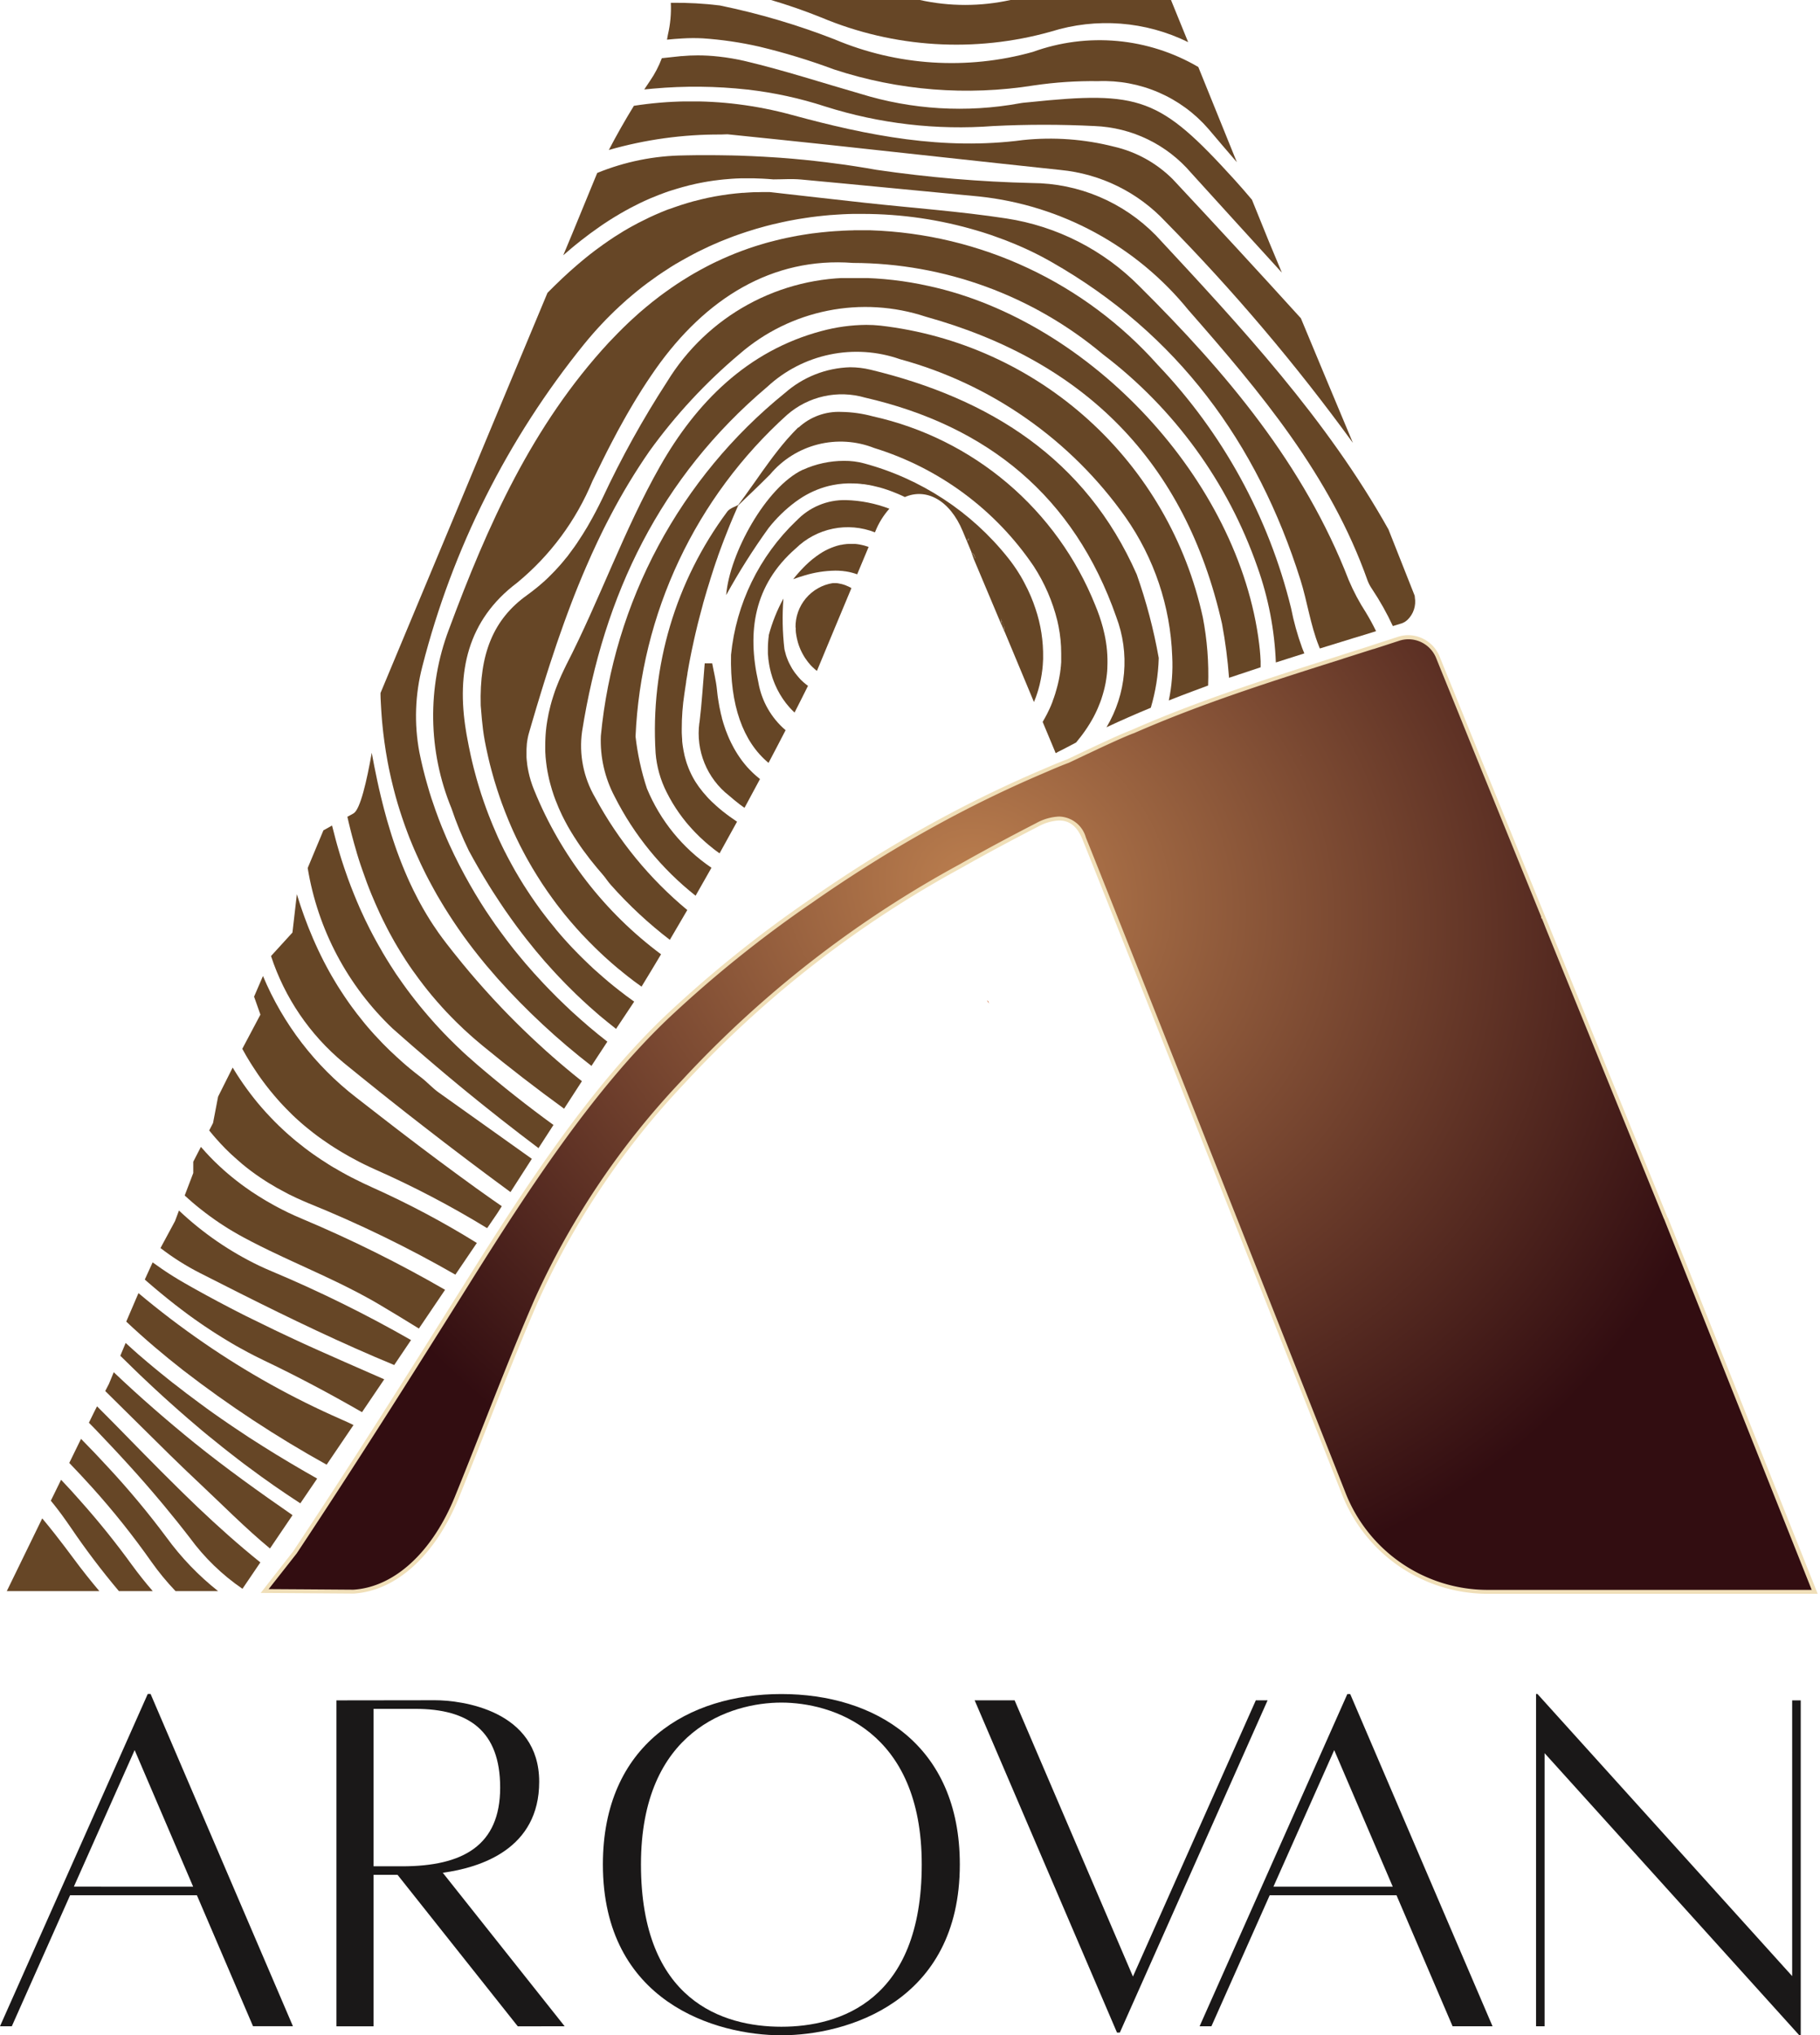 <svg id="Group_190" data-name="Group 190" xmlns="http://www.w3.org/2000/svg" xmlns:xlink="http://www.w3.org/1999/xlink" width="97.32" height="108.82" viewBox="0 0 97.32 108.82">
  <defs>
    <clipPath id="clip-path">
      <path id="Path_76" data-name="Path 76" d="M125.393,190.53a.079.079,0,0,0,0-.008.049.049,0,0,1,.006.011s-.006,0-.007,0a.009.009,0,0,1,0-.006m-4.069-16.186.006,0,0,0s0,0,0,0Zm-4.488-1.872h0l0,0s0,0-.007,0,0,0,0-.006m5.491-5.063h0a.027.027,0,0,1,0,.007s0,0-.009,0a.041.041,0,0,1,0-.013m2.754-3.35v0l0,0h0m2.459-2.866c-.53.173-1.069.348-1.377.447a.264.264,0,0,0-.03.009l-1.617.514-.033.012c-1.768.558-3.5,1.108-5.217,1.695-.178.061-.354.12-.53.182-1.832.637-3.638,1.319-5.426,2.1-.464.17-1.438.619-2.236,1-.658.308-1.2.569-1.231.581-.526.194-1.047.428-1.57.65q-2.395,1.029-4.752,2.281c-.587.312-1.168.632-1.751.964q-2.861,1.631-5.652,3.58a64.241,64.241,0,0,0-7.659,6.151c-4.011,3.8-7.484,9.093-10.776,14.356-3.025,4.833-6.067,9.642-9.177,14.33L66.9,212.1l2.26.015h0l2.481.018h.006c2.233-.138,4.3-2.017,5.536-5.061,1.419-3.489,2.761-7.1,4.245-10.515A42.22,42.22,0,0,1,89.27,184.9,57.649,57.649,0,0,1,104.1,173.356c1.364-.773,2.739-1.508,4.122-2.219.936-.478,1.965-.609,2.5.721.936,2.3,9.753,24.589,13.867,34.991a8.274,8.274,0,0,0,7.662,5.3h17.537l-7.963-19.988-2.542-6.251-1.691-4.16h0l-.034-.085-.041-.1v0l-1.693-4.16-.107-.264-.224-.551-.093-.227-.133-.329h0a.005.005,0,0,1,0,0l-2.126-5.227-.446-1.1-.582-1.427-.342-.843-.7-1.729-.046-.115-.659-1.626-.44-1.08-.277-.686a1.716,1.716,0,0,0-1.585-1.087,1.686,1.686,0,0,0-.521.084" transform="translate(-66.902 -161.108)" fill="none"/>
    </clipPath>
    <radialGradient id="radial-gradient" cx="0.599" cy="0.405" r="0.432" gradientUnits="objectBoundingBox">
      <stop offset="0" stop-color="#bc7f4f"/>
      <stop offset="0.998" stop-color="#320d11"/>
      <stop offset="1" stop-color="#320d11"/>
    </radialGradient>
    <clipPath id="clip-path-2">
      <path id="Path_77" data-name="Path 77" d="M119.484,246.674c-.261-.289-.517-.585-.771-.886.253.3.509.6.771.886" transform="translate(-118.713 -245.788)" fill="none"/>
    </clipPath>
    <linearGradient id="linear-gradient" x1="-32.551" y1="64.169" x2="-32.277" y2="64.169" gradientUnits="objectBoundingBox">
      <stop offset="0" stop-color="#c98d5b"/>
      <stop offset="0.002" stop-color="#c98d5b"/>
      <stop offset="0.487" stop-color="#b87242"/>
      <stop offset="1" stop-color="#664626"/>
    </linearGradient>
    <clipPath id="clip-path-3">
      <path id="Path_78" data-name="Path 78" d="M163.381,77.467l.028-.021v0l-.028.024" transform="translate(-163.381 -77.443)" fill="none"/>
    </clipPath>
    <linearGradient id="linear-gradient-2" x1="-1228.328" y1="3901.97" x2="-1220.81" y2="3901.97" xlink:href="#linear-gradient"/>
    <clipPath id="clip-path-4">
      <path id="Path_79" data-name="Path 79" d="M145.875,135.561c.1-.153.2-.3.3-.46-.1.156-.2.308-.3.46" transform="translate(-145.875 -135.101)" fill="none"/>
    </clipPath>
    <linearGradient id="linear-gradient-3" x1="-102.585" y1="174.261" x2="-101.881" y2="174.261" xlink:href="#linear-gradient"/>
    <clipPath id="clip-path-5">
      <path id="Path_80" data-name="Path 80" d="M186.467,127.66c.013-.013.026-.027.041-.04h0a.047.047,0,0,1,0-.013Z" transform="translate(-186.467 -127.605)" fill="none"/>
    </clipPath>
    <linearGradient id="linear-gradient-4" x1="-832.504" y1="1499.475" x2="-828.039" y2="1499.475" xlink:href="#linear-gradient"/>
    <clipPath id="clip-path-6">
      <path id="Path_81" data-name="Path 81" d="M186.467,127.656c.013-.013.027-.027.042-.04h0a.063.063,0,0,1,0-.015Z" transform="translate(-186.467 -127.601)" fill="none"/>
    </clipPath>
    <linearGradient id="linear-gradient-5" x1="-832.502" y1="1487.867" x2="-828.04" y2="1487.867" xlink:href="#linear-gradient"/>
    <clipPath id="clip-path-7">
      <path id="Path_82" data-name="Path 82" d="M244.454,136.294l.108-.062-.028-.1Z" transform="translate(-244.454 -136.13)" fill="none"/>
    </clipPath>
    <linearGradient id="linear-gradient-6" x1="-477.441" y1="486.909" x2="-475.488" y2="486.909" xlink:href="#linear-gradient"/>
    <clipPath id="clip-path-8">
      <path id="Path_83" data-name="Path 83" d="M212.066,171.654a1.155,1.155,0,0,0,.127,0c-.042,0-.085,0-.127,0" transform="translate(-212.066 -171.654)" fill="none"/>
    </clipPath>
    <linearGradient id="linear-gradient-7" x1="-352.847" y1="31116.5" x2="-351.183" y2="31116.5" xlink:href="#linear-gradient"/>
    <clipPath id="clip-path-9">
      <path id="Path_84" data-name="Path 84" d="M258.7,146.83c-.065-.129-.132-.259-.2-.385.071.126.139.256.2.385" transform="translate(-258.494 -146.445)" fill="none"/>
    </clipPath>
    <linearGradient id="linear-gradient-8" x1="-267.313" y1="202.206" x2="-266.278" y2="202.206" xlink:href="#linear-gradient"/>
    <clipPath id="clip-path-11">
      <path id="Path_86" data-name="Path 86" d="M145.874,135.563c.105-.151.2-.3.3-.459q-.145.233-.3.459" transform="translate(-145.874 -135.104)" fill="none"/>
    </clipPath>
    <linearGradient id="linear-gradient-10" x1="-102.583" y1="174.74" x2="-101.879" y2="174.74" xlink:href="#linear-gradient"/>
    <clipPath id="clip-path-12">
      <path id="Path_87" data-name="Path 87" d="M163.38,77.47l.028-.022v0l-.028.024" transform="translate(-163.38 -77.446)" fill="none"/>
    </clipPath>
    <linearGradient id="linear-gradient-11" x1="-1228.603" y1="3868.213" x2="-1221.084" y2="3868.213" xlink:href="#linear-gradient"/>
    <clipPath id="clip-path-13">
      <path id="Path_88" data-name="Path 88" d="M31.917,328.392h0c.974.917,1.994,1.783,3.047,2.605a60.6,60.6,0,0,0,7.668,5.045l1.437-2.12c-.221-.108-.444-.212-.67-.309a44.2,44.2,0,0,1-7.339-4.087q-1.806-1.242-3.49-2.656Z" transform="translate(-31.917 -326.872)" fill="none"/>
    </clipPath>
    <linearGradient id="linear-gradient-12" x1="-0.556" y1="4.326" x2="-0.538" y2="4.326" xlink:href="#linear-gradient"/>
    <clipPath id="clip-path-14">
      <path id="Path_89" data-name="Path 89" d="M36.608,319.986c.034.031.07.061.1.092.109.095.219.189.33.283.071.061.142.121.215.181a.665.665,0,0,0,.055.046.033.033,0,0,0,.015.012l.178.148c.108.09.218.179.327.267.133.107.267.213.4.317.1.08.206.16.309.237q.2.151.4.3c.1.071.192.141.289.209s.216.154.326.229c.086.061.173.121.262.179s.176.117.264.175c0,0,0,0,0,0a.054.054,0,0,0,.016.01l.115.077.133.086c.132.086.265.169.4.252.093.058.188.116.284.172.067.041.133.081.2.12.163.1.326.19.492.281.1.056.2.113.305.166.034.019.068.037.1.055.111.059.223.119.336.175l.172.086q.18.093.363.179c1.788.853,3.525,1.78,5.228,2.76l1.189-1.757c-.7-.31-1.4-.613-2.1-.921q-.782-.342-1.561-.693c-.209-.093-.418-.19-.627-.284l-.544-.252c-.182-.084-.363-.169-.543-.255-.16-.076-.322-.151-.481-.228q-.571-.273-1.138-.555c-.138-.067-.273-.135-.409-.2-.16-.08-.32-.16-.478-.243-.133-.068-.268-.136-.4-.207q-.3-.158-.609-.32t-.6-.324c-.092-.05-.182-.1-.274-.151q-.464-.253-.924-.518c-.185-.105-.367-.215-.547-.326q-.136-.082-.267-.169c-.058-.036-.114-.073-.17-.111s-.138-.09-.206-.138q-.258-.175-.506-.357Z" transform="translate(-36.608 -319.065)" fill="none"/>
    </clipPath>
    <linearGradient id="linear-gradient-13" x1="-0.604" y1="5.157" x2="-0.588" y2="5.157" xlink:href="#linear-gradient"/>
    <clipPath id="clip-path-15">
      <path id="Path_90" data-name="Path 90" d="M30.411,340.136c.245.241.49.483.738.72.2.2.406.391.61.584.314.3.633.592.952.884l.4.36c.078.073.159.144.239.213l.16.142.019.018c.175.154.351.307.527.459.209.181.421.361.632.539l.031.027c.2.169.406.338.61.5.178.147.357.29.536.433.093.076.188.151.284.225s.172.136.259.2.2.157.3.234h0c.194.148.388.3.585.441q.333.249.672.493t.681.483c.2.139.4.276.6.41.053.037.105.073.159.107.209.142.421.28.632.418l.9-1.324c-.222-.125-.443-.252-.664-.379-.053-.03-.105-.061-.158-.092-.136-.078-.274-.158-.409-.24a.035.035,0,0,1-.015-.009c-.086-.05-.172-.1-.258-.152q-.366-.218-.732-.441c-.221-.136-.441-.272-.661-.412-.194-.121-.388-.246-.581-.37l-.013-.009q-.165-.1-.327-.213c-.117-.076-.232-.151-.347-.23s-.249-.164-.373-.25c-.076-.049-.151-.1-.227-.154-.116-.078-.231-.157-.347-.239a.387.387,0,0,1-.036-.024c-.148-.1-.3-.207-.444-.312l-.321-.23c-.135-.1-.27-.2-.4-.295-.462-.339-.921-.687-1.373-1.044l-.006,0q-.324-.255-.647-.52l0,0c-.123-.1-.246-.2-.367-.3s-.247-.206-.371-.311c-.157-.133-.314-.268-.469-.4-.076-.065-.151-.132-.225-.2a.207.207,0,0,1-.029-.025q-.222-.2-.44-.4Z" transform="translate(-30.411 -339.449)" fill="none"/>
    </clipPath>
    <linearGradient id="linear-gradient-14" x1="-0.611" y1="4.312" x2="-0.591" y2="4.312" xlink:href="#linear-gradient"/>
    <clipPath id="clip-path-16">
      <path id="Path_91" data-name="Path 91" d="M26.791,347.482l-.2.386c.635.624,1.265,1.252,1.9,1.878,1.038,1.032,2.078,2.062,3.144,3.06,1.24,1.164,2.457,2.4,3.765,3.481l1.207-1.782c-1.783-1.235-3.552-2.5-5.236-3.856q-1.1-.891-2.17-1.825-1.1-.958-2.155-1.961Z" transform="translate(-26.588 -346.864)" fill="none"/>
    </clipPath>
    <linearGradient id="linear-gradient-15" x1="-0.562" y1="3.762" x2="-0.54" y2="3.762" xlink:href="#linear-gradient"/>
    <clipPath id="clip-path-17">
      <path id="Path_92" data-name="Path 92" d="M22.753,355.8l-.276.564c.013.013.027.027.04.042q.3.3.588.609.315.326.622.657c.118.123.234.247.348.373q.251.269.495.539c.155.17.311.342.464.514l0,0c.153.17.3.342.453.514s.277.318.413.478c.163.189.324.379.484.572.044.052.087.105.13.157.225.271.447.542.668.818.115.144.231.289.345.436s.23.292.342.438a11.614,11.614,0,0,0,2.819,2.733l.957-1.411c-1.161-.932-2.275-1.93-3.352-2.953q-.345-.329-.687-.664c-.114-.11-.227-.221-.341-.335-.624-.612-1.241-1.234-1.856-1.859-.078-.08-.157-.158-.234-.238-.168-.17-.335-.339-.5-.51-.587-.6-1.173-1.2-1.763-1.786Z" transform="translate(-22.477 -355.491)" fill="none"/>
    </clipPath>
    <linearGradient id="linear-gradient-16" x1="-0.518" y1="3.447" x2="-0.495" y2="3.447" xlink:href="#linear-gradient"/>
    <clipPath id="clip-path-18">
      <path id="Path_93" data-name="Path 93" d="M17.513,364.985c.416.433.828.872,1.231,1.32a42.221,42.221,0,0,1,3.159,3.964,13.749,13.749,0,0,0,1.293,1.57h2.275a14.706,14.706,0,0,1-2.758-2.871A44.7,44.7,0,0,0,19.6,365.23q-.715-.78-1.458-1.532Z" transform="translate(-17.513 -363.698)" fill="none"/>
    </clipPath>
    <linearGradient id="linear-gradient-17" x1="-0.465" y1="3.917" x2="-0.439" y2="3.917" xlink:href="#linear-gradient"/>
    <clipPath id="clip-path-19">
      <path id="Path_94" data-name="Path 94" d="M176.659,170.852a4.226,4.226,0,0,0,1.592,3.9c.09.08.181.157.271.23.041.036.083.068.126.1s.1.081.151.121.1.077.154.113.08.058.12.084q.435-.8.828-1.539a.2.2,0,0,1-.028-.022c-.065-.051-.13-.105-.191-.16s-.115-.1-.172-.158a.052.052,0,0,1-.013-.012c-.053-.05-.1-.1-.154-.154a.259.259,0,0,0-.034-.035l-.092-.1c-.073-.08-.142-.166-.21-.253-.024-.028-.047-.059-.068-.087l-.019-.026c-.036-.046-.07-.095-.1-.142-.013-.018-.027-.038-.04-.056l-.08-.123c-.021-.031-.041-.062-.059-.095s-.033-.052-.047-.076c-.062-.1-.121-.212-.177-.323-.021-.037-.04-.077-.061-.117-.036-.071-.07-.145-.105-.222-.025-.058-.05-.114-.074-.175s-.05-.124-.074-.188c-.012-.03-.024-.058-.034-.086l-.031-.092c-.015-.036-.027-.073-.038-.111-.021-.059-.041-.123-.061-.187-.027-.084-.052-.175-.076-.264l0-.018c-.024-.087-.046-.176-.067-.265a.03.03,0,0,1,0-.011q-.069-.287-.116-.6c-.01-.058-.021-.117-.028-.178-.006-.037-.012-.074-.016-.111l-.013-.111c-.009-.076-.018-.151-.025-.227-.046-.469-.166-.93-.253-1.4l-.4-.007c-.091,1.061-.151,2.123-.28,3.176" transform="translate(-176.621 -167.676)" fill="none"/>
    </clipPath>
    <linearGradient id="linear-gradient-18" x1="-10.816" y1="9.495" x2="-10.754" y2="9.495" xlink:href="#linear-gradient"/>
    <clipPath id="clip-path-20">
      <path id="Path_95" data-name="Path 95" d="M201.157,149.724l0,.107a0,0,0,0,0,0,0,.288.288,0,0,0,0,.036c0,.08.012.158.024.235,0,.018.006.039.009.058a3.2,3.2,0,0,0,.076.338c0,.016.009.034.015.052s.019.065.031.1.022.064.034.095.018.047.028.071a.005.005,0,0,0,0,0,.843.843,0,0,0,.034.082l.013.031a.308.308,0,0,0,.015.031.109.109,0,0,0,.009.018c.01.022.019.042.03.062s.025.049.037.073l.056.1c.013.021.025.043.038.064a.47.47,0,0,0,.038.062c.009.013.018.028.028.041.028.044.059.089.092.13s.043.056.065.085a.314.314,0,0,0,.028.033c.028.034.056.065.084.1s.037.039.055.058.037.038.056.056q.057.056.116.107c.021.019.04.036.061.052s.04.033.061.047l.973-2.339.813-1.946.059-.142a.914.914,0,0,0-.085-.047c-.022-.012-.044-.022-.066-.033a1.117,1.117,0,0,0-.144-.062l-.036-.015-.018-.006c-.025-.009-.049-.018-.074-.025s-.068-.021-.1-.028a2,2,0,0,0-.207-.042l-.1-.01c-.016,0-.031,0-.048,0l-.111,0a2.364,2.364,0,0,0-2,2.379" transform="translate(-201.156 -147.345)" fill="none"/>
    </clipPath>
    <linearGradient id="linear-gradient-19" x1="-14.137" y1="16.518" x2="-14.067" y2="16.518" xlink:href="#linear-gradient"/>
    <clipPath id="clip-path-21">
      <path id="Path_96" data-name="Path 96" d="M194.171,153.309a5.122,5.122,0,0,0-.05.717c0,.05,0,.1,0,.145,0,.018,0,.036,0,.055,0,.052,0,.107.009.157s.007.105.013.156c0,.031.008.064.012.093a4.779,4.779,0,0,0,.194.886c.009.028.019.058.028.087s.024.068.037.1l.03.08c.006.015.012.031.019.047.013.033.027.067.04.1a4.524,4.524,0,0,0,.579.989,1.174,1.174,0,0,0,.086.105c.028.036.058.071.089.105l.049.056a.1.1,0,0,0,.018.018l.08.086c.047.047.095.093.143.139.295-.577.536-1.059.719-1.428-.033-.025-.065-.049-.1-.074s-.044-.034-.065-.054a.618.618,0,0,1-.059-.049l-.007-.006a.784.784,0,0,1-.076-.07c-.026-.024-.055-.049-.081-.076s-.059-.063-.09-.1-.062-.069-.092-.107-.077-.093-.113-.141-.047-.062-.068-.095c-.007-.012-.015-.021-.022-.034-.022-.031-.044-.064-.064-.095l-.015-.025c-.021-.033-.039-.065-.056-.1-.034-.056-.065-.116-.093-.175a.093.093,0,0,0-.012-.024c-.012-.027-.024-.049-.034-.074s-.015-.036-.022-.05c-.021-.05-.041-.1-.061-.154s-.03-.083-.043-.124a.579.579,0,0,1-.019-.065s0,0,0-.007l-.006-.021c-.01-.035-.021-.071-.03-.107-.013-.053-.027-.1-.036-.158a14.06,14.06,0,0,1-.05-2.683,8.822,8.822,0,0,0-.785,1.962" transform="translate(-194.121 -151.346)" fill="none"/>
    </clipPath>
    <linearGradient id="linear-gradient-20" x1="-19.105" y1="12.617" x2="-19.006" y2="12.617" xlink:href="#linear-gradient"/>
    <clipPath id="clip-path-22">
      <path id="Path_97" data-name="Path 97" d="M203.468,137.489l-.067,0a1.122,1.122,0,0,0-.123.015c-.036,0-.071.009-.1.015l-.1.018-.019,0c-.034.008-.068.015-.1.025s-.074.019-.111.03-.073.022-.11.036-.1.034-.145.053a.728.728,0,0,0-.074.031c-.024.009-.049.021-.073.031l-.1.046-.1.05c-.1.052-.193.108-.289.172a5.108,5.108,0,0,0-.769.622l-.095.095c-.046.047-.095.1-.142.148s-.095.1-.142.157-.095.108-.141.164-.095.113-.142.173c.105-.038.207-.074.31-.107s.2-.065.3-.093a5.908,5.908,0,0,1,1.632-.256c.108,0,.213,0,.317.012.062,0,.123.012.184.021.042,0,.08.01.118.016s.091.016.135.025l.03.007c.041.009.083.018.123.03s.093.025.139.04a1,1,0,0,1,.133.046l.612-1.464-.059-.021c-.061-.021-.12-.039-.179-.055-.04-.011-.078-.021-.117-.028a2.48,2.48,0,0,0-.486-.065l-.107,0c-.049,0-.1,0-.147,0" transform="translate(-200.528 -137.485)" fill="none"/>
    </clipPath>
    <linearGradient id="linear-gradient-21" x1="-10.513" y1="42.092" x2="-10.46" y2="42.092" xlink:href="#linear-gradient"/>
    <clipPath id="clip-path-23">
      <path id="Path_98" data-name="Path 98" d="M164.872,14.022c-.354.034-.71.073-1.064.114a5.591,5.591,0,0,1-.635,1.216c-.1.151-.2.3-.305.456q.24-.026.485-.046a25.245,25.245,0,0,1,5.031.052,21.1,21.1,0,0,1,4.168.907,23.778,23.778,0,0,0,8.983,1.043,54.029,54.029,0,0,1,5.406,0,7.154,7.154,0,0,1,5.171,2.506q2.419,2.668,4.851,5.332l-.68-1.629-.92-2.269c-.307-.364-.619-.726-.939-1.077-4-4.4-5.024-4.756-11-4.135-.165.016-.329.027-.489.058a17.911,17.911,0,0,1-8.515-.513c-2.047-.588-4.076-1.253-6.147-1.742a11.647,11.647,0,0,0-1.432-.246,10.171,10.171,0,0,0-1.113-.063c-.288,0-.574.013-.855.04" transform="translate(-162.868 -13.982)" fill="none"/>
    </clipPath>
    <linearGradient id="linear-gradient-22" x1="-1.01" y1="9.114" x2="-1.004" y2="9.114" xlink:href="#linear-gradient"/>
    <clipPath id="clip-path-24">
      <path id="Path_99" data-name="Path 99" d="M53.364,271.356l-.27,1.409-.206.4c.074.092.15.184.228.274.033.038.065.077.1.116q.26.3.545.588c.071.071.142.141.215.21s.144.138.218.2c.013.014.027.025.04.037l.185.164c.075.067.153.132.229.2a11.814,11.814,0,0,0,.992.742c.086.058.172.114.259.17.056.037.114.073.172.108.289.179.591.351.905.512.062.033.126.065.189.1q.383.191.79.366l.235.1a64.14,64.14,0,0,1,7.862,3.822L67.2,279.18a47.084,47.084,0,0,0-5.593-2.971q-.471-.211-.915-.437c-.056-.028-.111-.056-.166-.086,0,0-.006,0-.009,0-.073-.037-.144-.076-.215-.114-.1-.055-.207-.113-.31-.17-.046-.025-.09-.05-.135-.077a.168.168,0,0,1-.031-.018c-.081-.046-.163-.093-.243-.142,0,0,0,0-.007,0-.062-.035-.123-.074-.184-.111l-.115-.072c-.139-.085-.275-.173-.412-.265-.068-.045-.135-.089-.2-.136s-.133-.09-.2-.137q-.251-.176-.489-.36t-.453-.359c-.037-.03-.073-.061-.109-.092-.095-.078-.187-.158-.279-.24-.041-.035-.081-.071-.121-.108s-.081-.073-.121-.111c-.176-.16-.348-.326-.514-.495-.061-.061-.122-.123-.179-.185q-.26-.269-.5-.546c-.075-.086-.149-.172-.221-.259q-.4-.487-.764-1.006c-.059-.084-.118-.17-.175-.256q-.166-.247-.32-.5c-.022-.036-.044-.071-.065-.107a.078.078,0,0,1-.012-.019Z" transform="translate(-52.889 -269.789)" fill="none"/>
    </clipPath>
    <linearGradient id="linear-gradient-23" x1="-0.782" y1="4.669" x2="-0.767" y2="4.669" xlink:href="#linear-gradient"/>
    <clipPath id="clip-path-25">
      <path id="Path_100" data-name="Path 100" d="M88.144,193.536l-.327.179q.036.164.076.329l.04.164q.018.082.04.164c.027.108.055.218.083.326.04.154.081.308.125.461s.087.305.132.456a.021.021,0,0,0,0,.009q.06.2.124.4c.025.079.05.157.077.236.031.1.064.192.1.289.154.452.32.9.5,1.335q.093.229.193.453c.049.114.1.225.151.338a.015.015,0,0,0,.006.012c.03.065.059.131.09.2,0,0,0,0,0,0,.053.115.108.231.165.345.069.144.142.286.215.427.04.077.08.154.121.231s.078.145.118.216c.107.2.219.392.335.586.054.089.107.178.162.267.086.141.175.28.264.419.061.093.122.185.184.277s.126.184.19.275c.033.046.064.092.1.136.078.111.16.222.241.333a.016.016,0,0,0,.006.007c.083.113.169.224.255.336q.1.127.2.253c.074.092.148.182.224.274q.262.313.539.619c.078.087.158.175.24.261s.178.187.268.278.182.185.275.277c.123.123.249.243.378.363.108.1.218.2.329.3q.129.116.262.231.2.175.41.347,2.131,1.751,4.371,3.378.483-.749.952-1.471c-.155-.123-.309-.247-.463-.373-.136-.111-.273-.224-.407-.338-.077-.064-.153-.128-.23-.194s-.176-.15-.265-.227c-.059-.05-.117-.1-.176-.154-.259-.225-.515-.455-.77-.692-.064-.056-.129-.116-.193-.178a.623.623,0,0,1-.049-.045c-.044-.04-.089-.081-.133-.126a.354.354,0,0,1-.036-.033c-.145-.136-.289-.274-.433-.415a.065.065,0,0,1-.015-.015c-.089-.084-.178-.172-.265-.259s-.176-.173-.262-.262-.173-.173-.258-.262a.035.035,0,0,1-.01-.01c-.071-.071-.139-.142-.209-.215-.049-.049-.1-.1-.144-.151-.12-.124-.237-.25-.354-.376l-.08-.086c-.059-.064-.117-.127-.173-.191a.61.61,0,0,1-.059-.064c-.016-.015-.03-.031-.044-.047s-.008-.007-.009-.012c-.067-.071-.13-.142-.193-.213-.262-.29-.518-.587-.771-.886q-.411-.486-.81-.988c-.027-.034-.055-.068-.08-.1-.12-.15-.237-.3-.354-.452-.077-.1-.152-.2-.227-.3s-.139-.191-.208-.287c-.053-.077-.107-.155-.158-.234-.033-.047-.065-.1-.1-.145-.061-.089-.118-.179-.175-.269s-.127-.2-.188-.307-.107-.178-.158-.268l-.046-.08-.111-.2c-.021-.037-.042-.074-.062-.113-.055-.1-.11-.2-.161-.307s-.107-.207-.159-.313a.2.2,0,0,1-.012-.024c-.054-.107-.1-.215-.154-.323s-.1-.221-.152-.333-.1-.224-.145-.336c-.04-.092-.078-.185-.115-.279-.025-.061-.049-.12-.073-.181-.037-.093-.074-.188-.108-.281-.08-.207-.155-.416-.228-.626-.04-.115-.078-.231-.117-.348q-.047-.138-.089-.276c-.025-.078-.05-.157-.072-.235-.113-.36-.215-.723-.31-1.087-.029-.111-.059-.222-.086-.335-.036-.135-.068-.27-.1-.406s-.065-.271-.095-.406-.061-.272-.09-.409c-.056-.258-.108-.515-.159-.773-.044-.222-.086-.447-.127-.671,0-.013,0-.028-.007-.043-.268,1.518-.621,3.047-.975,3.239" transform="translate(-87.817 -190.297)" fill="none"/>
    </clipPath>
    <linearGradient id="linear-gradient-24" x1="-1.482" y1="3.603" x2="-1.465" y2="3.603" xlink:href="#linear-gradient"/>
    <clipPath id="clip-path-26">
      <path id="Path_101" data-name="Path 101" d="M78.627,208.9l-.585,1.4-.259.621a15.24,15.24,0,0,0,4.546,8.586q.355.315.712.627c.126.111.253.221.381.332q.318.278.638.551c.093.081.188.161.283.241a.019.019,0,0,0,.01.009.475.475,0,0,0,.044.038c.076.065.151.131.228.193,0,0,0,0,0,0s0,.006.006.006a.319.319,0,0,0,.043.037c.1.084.2.167.295.249.076.065.15.127.225.19l.169.141a.282.282,0,0,0,.041.034c.151.127.3.253.453.376s.3.25.453.373q.32.265.643.521.135.111.271.218.451.364.907.72.5.391.994.773c.333.256.666.509,1,.761q.4-.627.8-1.238-2.091-1.52-4.078-3.223-.254-.217-.5-.441c-.116-.1-.231-.209-.344-.314L86,220.675c-.1-.09-.192-.181-.287-.272l0,0c-.121-.117-.243-.237-.361-.357-.2-.2-.4-.41-.594-.621-.059-.062-.116-.123-.17-.185a.219.219,0,0,1-.023-.027c-.047-.05-.093-.1-.136-.153a.469.469,0,0,1-.043-.049c-.053-.059-.105-.117-.154-.176-.087-.1-.172-.2-.255-.3s-.151-.179-.224-.271-.148-.182-.219-.275-.129-.163-.191-.246l-.031-.04c-.074-.095-.145-.191-.216-.287s-.159-.218-.236-.327c-.054-.074-.105-.147-.154-.221-.067-.095-.132-.19-.2-.286-.1-.153-.2-.308-.3-.464-.068-.107-.135-.213-.2-.321-.083-.135-.166-.271-.246-.409a.01.01,0,0,0,0-.006c-.067-.111-.129-.222-.193-.336a.059.059,0,0,1-.007-.013c-.034-.059-.067-.118-.1-.178a.4.4,0,0,1-.031-.056c-.049-.086-.095-.173-.141-.261-.058-.107-.114-.216-.169-.324a.465.465,0,0,1-.027-.053c-.074-.144-.147-.289-.215-.434-.025-.051-.049-.1-.071-.15q-.107-.222-.207-.449l-.058-.13a.205.205,0,0,1-.01-.027c-.04-.089-.08-.179-.117-.27-.053-.124-.105-.25-.155-.376q-.169-.416-.323-.84c-.056-.155-.111-.312-.164-.469-.018-.051-.036-.1-.052-.154-.077-.225-.15-.455-.218-.684-.022-.071-.043-.142-.063-.213-.03-.095-.056-.191-.083-.287s-.049-.172-.071-.259c-.07-.255-.136-.511-.2-.77l-.453.253" transform="translate(-77.783 -208.644)" fill="none"/>
    </clipPath>
    <linearGradient id="linear-gradient-25" x1="-1.251" y1="3.748" x2="-1.235" y2="3.748" xlink:href="#linear-gradient"/>
    <clipPath id="clip-path-27">
      <path id="Path_102" data-name="Path 102" d="M41.348,306.54l-.776,1.44a13.488,13.488,0,0,0,2.13,1.345q1.056.538,2.115,1.07c2.713,1.363,5.451,2.681,8.252,3.839l.9-1.335a68.057,68.057,0,0,0-7.434-3.67q-.344-.144-.675-.3a16.842,16.842,0,0,1-4.3-2.956Z" transform="translate(-40.572 -305.97)" fill="none"/>
    </clipPath>
    <linearGradient id="linear-gradient-26" x1="-0.64" y1="5.337" x2="-0.625" y2="5.337" xlink:href="#linear-gradient"/>
    <clipPath id="clip-path-28">
      <path id="Path_103" data-name="Path 103" d="M47.15,290.676v.606l-.458,1.2c.07.064.138.124.207.187a.043.043,0,0,0,.012.01c.067.059.135.119.2.176s.122.1.182.153c.034.03.07.059.105.086s.07.058.105.084c.1.078.193.154.29.227.077.059.155.117.235.175.1.074.2.147.305.218q.235.164.48.32c.147.1.3.187.449.277.025.016.052.031.079.046.158.093.317.184.48.271.143.077.286.152.43.228q.493.255,1,.5c.241.116.483.231.726.344.181.084.361.169.542.251l.761.35.65.3.015.006c.212.1.423.2.634.3.123.058.244.117.367.176.143.069.287.139.429.212.4.2.806.412,1.2.632q.071.038.142.08c.019.01.04.021.059.033.108.061.215.123.321.187q1.067.633,2.118,1.284l1.4-2.071A67.641,67.641,0,0,0,53,293.742c-.139-.059-.277-.118-.412-.179l-.03-.013c-.221-.1-.438-.2-.649-.313-.041-.021-.083-.041-.125-.064l-.124-.065c-.071-.037-.141-.074-.21-.113q-.418-.229-.809-.477c-.131-.081-.259-.164-.385-.25-.108-.073-.216-.147-.321-.224,0,0,0,0,0,0-.077-.055-.153-.11-.228-.166-.166-.124-.327-.25-.486-.38-.061-.047-.12-.1-.178-.148l-.138-.118c-.041-.034-.08-.07-.12-.105-.071-.062-.141-.126-.21-.191s-.164-.154-.245-.233c-.038-.037-.075-.074-.113-.111q-.093-.093-.182-.187c-.078-.083-.157-.166-.233-.249s-.164-.182-.243-.274Z" transform="translate(-46.692 -289.879)" fill="none"/>
    </clipPath>
    <linearGradient id="linear-gradient-27" x1="-0.709" y1="4.889" x2="-0.694" y2="4.889" xlink:href="#linear-gradient"/>
    <clipPath id="clip-path-29">
      <path id="Path_104" data-name="Path 104" d="M69.658,228.091l-1.146,1.256a12.448,12.448,0,0,0,3.876,5.7q.878.717,1.764,1.425c.068.056.137.111.207.166.16.126.32.255.48.382q.893.711,1.8,1.412.542.422,1.087.84.253.2.508.388.869.664,1.746,1.317c.166.124.333.249.5.372q.418.311.837.618l1.142-1.778q-2.49-1.777-4.986-3.55c-.332-.237-.609-.551-.933-.8-.2-.154-.4-.311-.594-.471-.052-.043-.1-.086-.155-.13s-.1-.086-.152-.131c-.031-.025-.062-.053-.093-.081-.113-.1-.224-.2-.332-.3q-.358-.326-.693-.668c-.031-.031-.062-.062-.092-.095-.133-.138-.264-.276-.391-.416-.056-.061-.111-.122-.164-.184-.128-.143-.252-.289-.372-.434-.035-.041-.069-.084-.1-.126q-.309-.377-.591-.767c-.033-.044-.064-.087-.093-.13s-.063-.087-.093-.132c-.062-.087-.123-.175-.181-.264s-.119-.176-.176-.267c-.031-.046-.061-.093-.089-.139s-.044-.068-.065-.1c-.04-.062-.077-.124-.114-.185-.05-.08-.1-.162-.145-.243-.04-.065-.077-.129-.114-.194s-.086-.151-.128-.227-.095-.17-.139-.256-.093-.175-.139-.264c-.009-.018-.019-.037-.027-.055-.047-.09-.093-.181-.136-.271s-.093-.19-.137-.286-.091-.193-.133-.289-.095-.212-.141-.318c-.078-.179-.153-.36-.225-.542-.024-.056-.046-.112-.067-.17-.059-.148-.115-.3-.169-.447-.043-.115-.084-.234-.124-.351-.061-.17-.117-.342-.172-.515-.038-.117-.074-.232-.109-.351Z" transform="translate(-68.512 -226.044)" fill="none"/>
    </clipPath>
    <linearGradient id="linear-gradient-28" x1="-1.039" y1="3.831" x2="-1.024" y2="3.831" xlink:href="#linear-gradient"/>
    <clipPath id="clip-path-30">
      <path id="Path_105" data-name="Path 105" d="M61.886,247.761l.339.961-.969,1.828c.065.12.133.24.2.357.022.039.043.076.067.113.055.093.111.187.169.278.039.062.079.124.119.187.074.118.152.235.232.352.021.033.044.064.067.1.04.059.08.117.123.175s.079.109.119.163c.058.078.115.157.176.234s.142.182.215.273.146.178.222.267c.05.059.1.117.151.175.1.117.206.231.312.344l.16.167.165.166c.067.067.133.132.2.2.047.046.095.092.144.136l.147.133c.047.044.095.086.142.127l.151.13.064.053.074.062c.114.095.23.188.347.278.051.04.1.079.153.117s.127.1.193.144l.2.141c.062.044.124.087.188.13.136.095.277.187.419.277l.209.13c.07.045.141.087.213.129.239.144.484.28.736.412.062.033.124.065.188.1.085.044.17.087.258.129q.28.138.57.267a51.051,51.051,0,0,1,6,3.144l.545-.8c.078-.124.16-.25.238-.375-.173-.119-.345-.239-.517-.359q-.856-.6-1.7-1.222l-.259-.19q-.94-.689-1.869-1.392-.373-.282-.742-.564c-.179-.136-.359-.273-.536-.41q-.4-.307-.8-.618t-.8-.621c-.185-.144-.372-.287-.557-.432a16.016,16.016,0,0,1-4.99-6.5Z" transform="translate(-61.257 -246.645)" fill="none"/>
    </clipPath>
    <linearGradient id="linear-gradient-29" x1="-0.934" y1="4.201" x2="-0.919" y2="4.201" xlink:href="#linear-gradient"/>
    <clipPath id="clip-path-31">
      <path id="Path_106" data-name="Path 106" d="M12.849,375.138q.42.511.8,1.052.136.191.267.383a40.7,40.7,0,0,0,2.574,3.4H18.3q-.585-.675-1.114-1.4-1.285-1.771-2.721-3.384-.522-.6-1.068-1.17Z" transform="translate(-12.849 -374.013)" fill="none"/>
    </clipPath>
    <linearGradient id="linear-gradient-30" x1="-0.498" y1="4.986" x2="-0.46" y2="4.986" xlink:href="#linear-gradient"/>
    <clipPath id="clip-path-32">
      <path id="Path_107" data-name="Path 107" d="M1.7,387.69H6.648c-.471-.558-.926-1.13-1.358-1.715-.336-.455-.675-.9-1.024-1.345-.221-.28-.444-.557-.672-.828Z" transform="translate(-1.695 -383.802)" fill="none"/>
    </clipPath>
    <linearGradient id="linear-gradient-31" x1="-0.072" y1="7.108" x2="-0.03" y2="7.108" xlink:href="#linear-gradient"/>
    <clipPath id="clip-path-33">
      <path id="Path_108" data-name="Path 108" d="M116.46,48.554c-.056,0-.114,0-.17,0-.11,0-.219.007-.327.013l-.238.015-.12.009a.439.439,0,0,0-.062,0c-.249.021-.495.044-.739.077s-.5.073-.751.118c-.125.023-.247.049-.37.074s-.244.053-.364.084-.219.052-.327.083l-.067.016c-.108.03-.215.061-.321.092-.239.071-.474.148-.708.231-.093.034-.188.068-.282.1a.013.013,0,0,0-.01,0c-.039.015-.077.031-.116.044-.1.037-.194.076-.29.117s-.219.092-.327.141c-.065.028-.13.059-.2.091s-.141.062-.209.1c-.1.047-.2.1-.3.148-.067.032-.133.067-.2.1s-.123.065-.184.1a.738.738,0,0,0-.094.05c-.076.04-.15.081-.224.124-.047.027-.095.056-.142.084-.089.051-.178.1-.265.16,0,0,0,0,0,0-.108.065-.215.133-.32.2-.007,0-.015.009-.021.012q-.164.109-.324.218c-.1.067-.2.138-.3.209-.015.009-.028.021-.041.03-.1.074-.206.148-.308.225-.034.025-.067.049-.1.074-.161.121-.32.247-.478.375l-.16.132c-.07.056-.141.114-.21.176-.034.027-.068.056-.1.086-.264.225-.521.458-.778.7s-.532.512-.791.773l-2.653,6.356-1.8,4.319-4.029,9.651c-.15.357-.3.717-.449,1.077,0,.192.012.383.022.575q.007.158.018.315c.006.11.013.219.023.329.006.095.014.192.022.287.013.141.027.283.043.426.007.074.016.151.025.225.018.154.037.308.059.462q.071.52.167,1.035c.019.105.04.209.061.314,0,.012,0,.022.007.034.009.047.019.095.03.145.056.268.117.538.185.806.018.074.036.148.056.223.127.5.274.985.437,1.472.027.086.056.169.087.253a.087.087,0,0,0,.009.027c.018.055.037.111.058.165.045.126.091.249.138.375.01.028.021.059.033.087.05.132.1.265.159.4s.1.256.16.385c.043.1.087.2.133.3.07.155.141.314.213.468.037.08.075.16.114.238.1.215.213.431.324.644.058.11.117.219.176.327.049.092.1.181.149.271l.126.225q.122.211.249.419c.055.093.111.182.167.275l.018.027c.059.1.12.194.182.289a.238.238,0,0,0,.025.038c.07.11.141.218.212.326.178.268.363.535.552.8q.52.722,1.1,1.425c.049.061.1.121.151.182q.289.344.592.687a37.668,37.668,0,0,0,5,4.651c.071-.11.142-.219.215-.329.215-.326.427-.647.634-.967,0,0,0,0-.007-.006-.113-.089-.228-.178-.338-.27a.106.106,0,0,1-.03-.023c-.043-.033-.084-.067-.126-.1q-.484-.393-.951-.809c-.126-.111-.252-.224-.375-.338l-.018-.015c-.1-.092-.2-.182-.293-.277a.807.807,0,0,1-.076-.07c-.081-.074-.163-.154-.243-.234-.062-.058-.123-.118-.184-.179s-.107-.1-.159-.159c-.087-.084-.172-.17-.255-.259-.04-.039-.077-.077-.114-.117-.087-.087-.173-.179-.258-.269-.065-.068-.13-.139-.194-.21a.218.218,0,0,1-.03-.033c-.093-.1-.185-.2-.276-.3-.133-.148-.264-.3-.392-.447-.014-.016-.025-.031-.039-.044-.115-.138-.231-.274-.344-.412-.1-.121-.2-.245-.3-.366q-.375-.473-.727-.958c-.049-.067-.1-.133-.144-.2-.076-.1-.15-.207-.221-.312-.041-.058-.08-.114-.119-.173-.2-.286-.388-.578-.573-.873-.1-.166-.2-.33-.305-.5-.087-.148-.173-.295-.258-.444q-.6-1.051-1.1-2.146c-.05-.111-.1-.222-.148-.333-.025-.059-.052-.12-.075-.179q-.18-.418-.339-.837c-.059-.154-.117-.311-.172-.468-.154-.431-.3-.868-.422-1.306-.03-.1-.058-.2-.085-.3-.019-.068-.037-.136-.055-.2-.033-.118-.062-.239-.092-.357-.01-.037-.019-.074-.028-.114-.025-.1-.05-.21-.074-.315-.019-.086-.039-.175-.058-.264s-.037-.176-.055-.264a10.516,10.516,0,0,1,.161-4.586,45.13,45.13,0,0,1,8.641-17.218c.157-.194.317-.382.478-.567.07-.08.141-.162.213-.24s.153-.167.23-.249c.157-.17.315-.332.477-.493s.323-.314.487-.467c.081-.078.164-.153.247-.225.041-.041.083-.076.124-.111.007-.009.015-.015.021-.021.028-.025.055-.049.083-.071a.229.229,0,0,1,.021-.016c.083-.074.167-.147.252-.215s.161-.135.243-.2c.345-.279.695-.538,1.05-.785l.286-.194c.08-.052.162-.107.243-.157s.135-.088.2-.131l.24-.147c.115-.069.231-.136.348-.2s.232-.132.35-.194c.095-.053.191-.1.287-.154s.2-.1.3-.153c.155-.077.311-.153.468-.225l.262-.118.346-.15.314-.126q.171-.071.342-.133c.03-.01.059-.024.089-.034.076-.028.15-.053.225-.08s.163-.059.245-.084.157-.055.237-.08.145-.047.218-.068l.28-.087c.172-.051.344-.1.515-.144.076-.021.15-.04.225-.058.114-.03.228-.058.344-.081.083-.022.166-.038.249-.058l.342-.073.138-.027c.137-.025.277-.052.416-.076.118-.019.239-.04.359-.056s.24-.037.358-.053l.348-.043.314-.034.36-.034h.019l.347-.024c.106-.009.212-.015.318-.019.175-.007.351-.016.526-.018.071,0,.141,0,.21,0q.155,0,.311,0a21.486,21.486,0,0,1,6.142.9c.178.051.354.108.527.165.13.041.258.084.385.132.378.13.746.272,1.106.423.192.08.382.166.57.25s.372.176.552.265.36.185.535.281c.088.046.175.095.261.145,6.754,3.841,11.012,9.662,13.325,16.99.37,1.17.535,2.417.988,3.549l.053.135q.831-.258,1.672-.515l.113-.036.622-.187c.218-.07.418-.132.6-.188q-.242-.5-.54-.992a11.3,11.3,0,0,1-.921-1.734c-2.394-6.19-6.566-11.115-11.187-15.708a12.712,12.712,0,0,0-7.12-3.632c-2.5-.382-5.037-.561-7.557-.837-1.706-.187-3.412-.384-5.118-.576l-.225,0c-.106,0-.212,0-.316.005" transform="translate(-96.193 -48.549)" fill="none"/>
    </clipPath>
    <linearGradient id="linear-gradient-32" x1="-0.382" y1="2.108" x2="-0.378" y2="2.108" xlink:href="#linear-gradient"/>
    <clipPath id="clip-path-34">
      <path id="Path_109" data-name="Path 109" d="M155.249,25.885q-.711,1.156-1.336,2.355a21.315,21.315,0,0,1,5.993-.827l.349-.012c1.786.185,3.574.366,5.36.558,4.147.447,8.294.909,12.443,1.349a8.851,8.851,0,0,1,5.627,2.77A104.089,104.089,0,0,1,193.7,43.9l-.138-.332-.581-1.388-.751-1.794-1.311-3.148q-3.395-3.741-6.848-7.431a6.511,6.511,0,0,0-3.144-1.744,13.86,13.86,0,0,0-4.866-.354c-4.258.563-8.286-.234-12.354-1.342a20.7,20.7,0,0,0-2.887-.572,20.04,20.04,0,0,0-5.574.084" transform="translate(-153.913 -25.646)" fill="none"/>
    </clipPath>
    <linearGradient id="linear-gradient-33" x1="-0.818" y1="5.663" x2="-0.813" y2="5.663" xlink:href="#linear-gradient"/>
    <clipPath id="clip-path-35">
      <path id="Path_110" data-name="Path 110" d="M188.278,127.521a11.486,11.486,0,0,0-3.484,7.158c-.061,2.688.634,4.641,2.005,5.78.335-.632.639-1.218.913-1.748a4.327,4.327,0,0,1-1.457-2.561c-.613-2.714-.24-5.2,2-7.157a3.976,3.976,0,0,1,4.235-.86l.016-.039a4.112,4.112,0,0,1,.755-1.225,7.092,7.092,0,0,0-2.319-.461,3.537,3.537,0,0,0-2.659,1.113" transform="translate(-184.791 -126.408)" fill="none"/>
    </clipPath>
    <linearGradient id="linear-gradient-34" x1="-4.58" y1="5.842" x2="-4.555" y2="5.842" xlink:href="#linear-gradient"/>
    <clipPath id="clip-path-36">
      <path id="Path_111" data-name="Path 111" d="M152.6,82.447c-3.98,1.059-6.71,3.836-8.637,7.225s-3.227,7.142-5.017,10.624c-.007.018-.016.031-.024.049a.139.139,0,0,0-.013.028c-.037.07-.071.138-.1.207-.046.095-.091.188-.132.283s-.083.185-.121.279c-.027.061-.05.123-.074.182h0c-.024.059-.046.114-.068.173-.05.132-.1.262-.139.393-.019.058-.039.117-.056.175s-.037.115-.053.173c-.023.08-.044.159-.065.237-.071.269-.128.533-.17.794-.013.077-.025.157-.036.232-.007.044-.012.087-.018.133s-.007.062-.01.095-.009.072-.012.108c-.006.067-.012.135-.016.2,0,.041-.006.081-.007.12-.009.157-.013.309-.013.462v.009c0,.019,0,.038,0,.058,0,.059,0,.115,0,.175,0,.083.007.167.013.25,0,.062.007.123.013.184s.015.15.024.224.018.152.03.228c.022.15.049.3.08.446.015.076.031.152.049.227.013.058.028.114.043.17s.022.089.036.132c.021.081.044.161.069.24,0,.019.011.036.016.053.027.09.056.179.087.267s.056.157.086.235c.055.145.114.289.176.433.028.065.056.129.086.19s.061.132.092.2.061.123.093.185l.083.16q.058.111.12.222c.006.01.013.022.019.034q.062.111.129.222c.024.04.048.077.071.117.046.076.093.153.142.228s.11.17.167.256c.2.305.421.606.656.908.033.043.067.086.1.126.184.233.378.464.579.695.162.184.293.4.456.578A22.687,22.687,0,0,0,144.482,115q.477-.806.933-1.594a20.412,20.412,0,0,1-4.925-6.01,5.484,5.484,0,0,1-.7-3.542c1.154-7.3,4.171-13.578,9.91-18.429a7.02,7.02,0,0,1,7.087-1.471A21.771,21.771,0,0,1,168.845,92.4a13.812,13.812,0,0,1,2.5,7.437,9.193,9.193,0,0,1-.182,2.364c.436-.173.87-.339,1.3-.5a.914.914,0,0,0,.119-.044c.225-.085.452-.17.683-.255a16.148,16.148,0,0,0-.283-3.645A19.986,19.986,0,0,0,155.741,82.16a6.962,6.962,0,0,0-.758-.04,9.426,9.426,0,0,0-2.382.327" transform="translate(-137.815 -82.12)" fill="none"/>
    </clipPath>
    <linearGradient id="linear-gradient-35" x1="-0.822" y1="2.781" x2="-0.816" y2="2.781" xlink:href="#linear-gradient"/>
    <clipPath id="clip-path-37">
      <path id="Path_112" data-name="Path 112" d="M131.459,75.851a51.187,51.187,0,0,0-3.451,6.228c-.229.474-.47.935-.729,1.383h0c-.05.089-.1.179-.16.27s-.107.182-.164.269c-.1.156-.2.308-.3.46-.043.065-.089.132-.138.2s-.1.138-.147.2a.039.039,0,0,1-.009.012c-.047.067-.1.13-.147.2s-.1.135-.158.2l-.155.19c-.108.128-.219.256-.335.379l-.115.124q-.127.134-.258.262c-.039.038-.079.08-.119.117-.1.1-.209.194-.317.287-.067.061-.136.12-.206.176-.091.076-.184.15-.279.222s-.19.144-.287.215c-1.809,1.29-2.556,3.144-2.482,5.9.029.265.067,1.09.217,1.891.021.108.042.216.064.324s.04.194.062.29.043.194.065.292c.052.227.108.452.169.674.092.345.191.683.3,1.017.044.138.09.276.138.415.037.105.074.212.112.318q.174.476.366.938c.04.095.08.191.121.284s.083.188.124.283c.006.013.013.028.019.04.05.111.1.222.154.33s.119.245.179.366.123.241.187.361c.046.091.093.176.142.265.039.073.078.142.119.213.071.128.143.253.218.379.084.142.17.284.259.425.181.292.369.578.563.855.089.129.178.253.27.378.078.108.158.216.238.322q.142.187.289.369c.036.046.071.092.108.138.206.255.418.5.636.746.095.108.192.215.29.319s.2.209.3.311c.022.025.045.049.07.074.1.105.207.212.314.314,0,0,0,0,0,0,.1.1.21.2.317.306.018.016.036.034.055.05.1.1.206.191.311.286l.062.055c.108.1.216.192.327.286.08.07.163.141.245.207a.007.007,0,0,0,.006,0,.082.082,0,0,0,.022.018s0,0,0,0c.056.049.114.095.17.141.084.071.169.139.256.206l.107.081a.347.347,0,0,0,.064.049c.087.071.175.139.264.2,0,0,0,0,0,0,.1.073.2.148.3.219q.533-.871,1.044-1.73a20.579,20.579,0,0,1-6.776-8.757c-.016-.039-.033-.077-.047-.117s-.028-.071-.041-.107-.03-.081-.044-.125h0c-.024-.067-.044-.133-.065-.2s-.042-.139-.059-.21c-.039-.153-.073-.31-.1-.467-.01-.056-.019-.117-.027-.175a.048.048,0,0,1,0-.013c-.011-.071-.018-.141-.024-.212-.006-.051-.009-.1-.012-.15a.641.641,0,0,1,0-.08c0-.037,0-.076,0-.113a4.2,4.2,0,0,1,.017-.492c0-.037.007-.074.012-.111s.006-.043.009-.065c.006-.052.015-.1.025-.151s.021-.108.034-.16l.031-.116c.048-.166.095-.33.145-.5.169-.575.339-1.152.517-1.724.046-.151.092-.3.141-.455s.093-.3.142-.453q.087-.278.178-.555c.118-.366.24-.732.364-1.095.044-.136.092-.271.139-.4.085-.247.172-.495.261-.739.058-.165.117-.326.178-.486s.12-.324.182-.486c.121-.32.247-.641.376-.958v0c.044-.105.087-.213.132-.321s.087-.213.133-.32c.058-.139.117-.277.178-.415q.284-.662.592-1.311c.068-.144.136-.29.207-.432l.138-.282.132-.261c.04-.08.081-.158.123-.238s.083-.161.126-.241a32.31,32.31,0,0,1,2.066-3.413,28.837,28.837,0,0,1,4.818-5.193,10.263,10.263,0,0,1,9.952-1.992c8.487,2.36,13.889,7.751,15.844,16.425a26.207,26.207,0,0,1,.375,2.882c.4-.136.8-.27,1.2-.4h.006c.163-.055.329-.108.493-.165a11.572,11.572,0,0,0-.086-1.231c-1.068-8.763-9.029-17.27-17.645-19.145a18.213,18.213,0,0,0-3.866-.445,11.618,11.618,0,0,0-10.151,5.555" transform="translate(-121.497 -70.296)" fill="none"/>
    </clipPath>
    <linearGradient id="linear-gradient-36" x1="-0.613" y1="2.479" x2="-0.608" y2="2.479" xlink:href="#linear-gradient"/>
    <clipPath id="clip-path-38">
      <path id="Path_113" data-name="Path 113" d="M198.43,125.567l-.126-.3h0c-.006-.041-.012-.083-.018-.126s-.012-.077-.019-.117a.525.525,0,0,0-.012-.065v0c0-.016-.006-.033-.009-.047l.152.361.033.078v.036C198.432,125.467,198.43,125.532,198.43,125.567Zm-10.771-8.622c-1.967.927-3.918,4.475-4.1,6.705a35.065,35.065,0,0,1,2.266-3.583,7.628,7.628,0,0,1,1.443-1.405c.07-.051.139-.1.21-.147a4.959,4.959,0,0,1,1.563-.7c.075-.018.151-.036.227-.049a4.673,4.673,0,0,1,1.1-.086l.138.006a.245.245,0,0,1,.045,0l.108.009a.6.6,0,0,1,.074.006,1.138,1.138,0,0,1,.118.016.077.077,0,0,1,.025,0,.75.75,0,0,1,.086.009c.055.007.11.016.166.028l.077.01.078.017c.037.009.077.016.114.023.062.013.124.03.187.045q.053.011.107.027a.008.008,0,0,1,.007,0c.033.007.067.018.1.026l.184.055c.121.037.247.081.372.127.062.022.125.046.188.073.045.016.087.035.132.053.025.01.05.022.077.031l.172.076c.053.027.108.05.163.076a.175.175,0,0,1,.028.015c1.115-.49,2.39.121,3.1,1.837l.222.535.08-.164.028.1-.108.062.25.6.076.064.057.047.053.145.031.076-.027-.04c-.055-.081-.111-.163-.17-.243v0l-.019-.046-.019-.016.138.369.031.076L198.18,125l.152.361.1.234v-.028l1.585,3.8c.027-.063.052-.126.076-.192a.119.119,0,0,0,.012-.031c.01-.03.021-.058.031-.084.024-.067.045-.13.065-.194s.033-.1.047-.153c.052-.175.095-.352.13-.532.007-.036.013-.069.019-.1.015-.077.028-.155.04-.23,0-.04.01-.077.015-.117s.013-.095.018-.141c.007-.064.013-.125.018-.19.009-.111.015-.222.019-.333,0-.023,0-.046,0-.071a7.783,7.783,0,0,0-.406-2.616c-.074-.225-.157-.447-.249-.664-.046-.108-.095-.213-.145-.322-.03-.065-.062-.133-.1-.2-.065-.129-.133-.259-.2-.385-.035-.062-.073-.125-.108-.188-.118-.2-.244-.391-.375-.576-.1-.139-.2-.275-.307-.407a14.74,14.74,0,0,0-7.68-5.033,3.977,3.977,0,0,0-1.072-.136,5.346,5.346,0,0,0-2.206.478" transform="translate(-183.555 -116.467)" fill="none"/>
    </clipPath>
    <linearGradient id="linear-gradient-37" x1="-2.288" y1="6.528" x2="-2.275" y2="6.528" xlink:href="#linear-gradient"/>
    <clipPath id="clip-path-39">
      <path id="Path_114" data-name="Path 114" d="M245.657,139.782v0c.059.08.115.162.17.243l.027.04-.031-.076-.053-.145-.056-.047-.076-.064Z" transform="translate(-245.638 -139.736)" fill="none"/>
    </clipPath>
    <linearGradient id="linear-gradient-38" x1="-240.353" y1="238.831" x2="-239.375" y2="238.831" xlink:href="#linear-gradient"/>
    <clipPath id="clip-path-40">
      <path id="Path_115" data-name="Path 115" d="M253.021,156.4v0a.53.53,0,0,1,.012.065c.007.04.013.08.019.117s.012.084.018.126h0l.126.3c0-.036,0-.1,0-.188v-.036l-.033-.078-.152-.361.009.047" transform="translate(-253.012 -156.353)" fill="none"/>
    </clipPath>
    <linearGradient id="linear-gradient-39" x1="-289.161" y1="114.156" x2="-288.019" y2="114.156" xlink:href="#linear-gradient"/>
    <clipPath id="clip-path-41">
      <path id="Path_116" data-name="Path 116" d="M207.718,0a11.269,11.269,0,0,1-4.848,0h-7.958c.909.267,1.806.581,2.681.932a18.674,18.674,0,0,0,12.291.757,9.9,9.9,0,0,1,7.333.564L216.3,0Z" transform="translate(-194.912)" fill="none"/>
    </clipPath>
    <linearGradient id="linear-gradient-40" x1="-1.848" y1="38.108" x2="-1.839" y2="38.108" xlink:href="#linear-gradient"/>
    <clipPath id="clip-path-42">
      <path id="Path_117" data-name="Path 117" d="M168.816.71a6.137,6.137,0,0,1-.155,1.7c-.015.092-.031.182-.049.271.271-.028.544-.051.815-.065a9.742,9.742,0,0,1,1.1-.006,19.514,19.514,0,0,1,3.026.445,34.454,34.454,0,0,1,3.995,1.219,22.748,22.748,0,0,0,10.688.852,21.474,21.474,0,0,1,3.432-.227,7.416,7.416,0,0,1,5.889,2.546q.76.9,1.527,1.788l-2.062-5.091a10.454,10.454,0,0,0-8.849-.806,16.09,16.09,0,0,1-10.608-.675A37.841,37.841,0,0,0,171.437.852,19.139,19.139,0,0,0,168.887.71h-.071" transform="translate(-168.611 -0.71)" fill="none"/>
    </clipPath>
    <linearGradient id="linear-gradient-41" x1="-1.171" y1="12.75" x2="-1.164" y2="12.75" xlink:href="#linear-gradient"/>
    <clipPath id="clip-path-43">
      <path id="Path_118" data-name="Path 118" d="M131.957,58.212c-.145,0-.29.007-.434.013-.092,0-.185.009-.277.015-.2.009-.4.023-.6.04l-.424.041c-.141.015-.282.033-.421.05-.04,0-.08.012-.118.016l-.117.016c-.117.018-.234.034-.349.055-.1.015-.2.034-.295.05-.379.07-.752.148-1.121.243-.12.028-.24.059-.36.092-.059.018-.119.033-.178.049s-.118.034-.178.053c-.094.027-.185.053-.276.083-.043.014-.084.028-.127.04-.062.022-.124.041-.187.062l-.15.05-.138.05c-.083.028-.165.058-.246.089q-.682.255-1.34.569l-.16.077c-.068.033-.135.067-.2.1s-.1.055-.155.08c-.116.061-.23.121-.344.184s-.228.127-.341.191c-.024.013-.049.028-.074.045-.087.05-.175.1-.262.157-.4.239-.785.5-1.167.775l-.182.132c-.1.074-.206.151-.307.233-.073.055-.145.113-.216.167-.1.08-.2.164-.3.246v0l-.028.021q-.382.316-.752.659c-.067.061-.133.125-.2.185-.1.1-.208.2-.31.3l-.25.25c-.167.17-.333.342-.5.518-4.1,4.435-6.485,9.774-8.551,15.342a13.034,13.034,0,0,0,.138,9.567,18.993,18.993,0,0,0,.93,2.269c.086.16.173.319.261.474.07.126.141.252.212.373.018.034.037.068.058.1q.131.227.267.453c.09.151.182.3.275.45h0c.133.215.268.428.406.635.067.105.136.212.206.314s.148.222.223.332c.105.153.21.3.317.452a.359.359,0,0,0,.021.029q.078.113.16.222c.053.074.107.148.161.221.087.12.176.237.267.354s.159.207.239.309q.48.613.983,1.191c.061.07.121.136.181.2.148.169.3.332.449.495q.082.089.169.178c.107.114.216.228.326.339l.212.212q.336.338.681.658.182.171.369.338c.127.114.256.228.386.339.1.089.2.175.305.259s.206.172.308.253c.135.111.271.221.409.326a.153.153,0,0,0,.018.015c.33-.5.653-.984.97-1.457-.021-.015-.04-.028-.061-.045-.107-.075-.215-.154-.32-.234-.048-.034-.1-.07-.142-.107-.391-.295-.772-.6-1.142-.924-.021-.018-.04-.034-.059-.053a1.041,1.041,0,0,1-.089-.077c-.087-.076-.175-.154-.262-.231l0,0c-.086-.077-.172-.155-.256-.239a.079.079,0,0,1-.018-.015c-.013-.01-.026-.025-.04-.037-.047-.043-.093-.086-.139-.133-.086-.082-.172-.163-.255-.248q-.071-.069-.138-.137c-.028-.03-.056-.056-.084-.085s-.056-.058-.083-.087a.536.536,0,0,1-.051-.05.052.052,0,0,1-.01-.012c-.046-.046-.091-.092-.132-.136-.006,0-.009-.009-.013-.013-.076-.08-.15-.16-.224-.24-.142-.154-.283-.311-.421-.472-.09-.1-.178-.206-.264-.311a0,0,0,0,1,0-.006c-.037-.04-.07-.08-.1-.123-.092-.107-.179-.216-.267-.327-.047-.061-.093-.12-.138-.179s-.092-.114-.135-.175-.1-.126-.144-.19c-.068-.093-.136-.185-.2-.278-.04-.055-.08-.111-.118-.166q-.113-.162-.222-.324c-.053-.078-.105-.155-.155-.234-.159-.239-.31-.478-.456-.723l-.138-.234c-.033-.053-.064-.108-.095-.162-.045-.077-.087-.155-.13-.234-.015-.023-.03-.05-.043-.077-.059-.108-.118-.216-.176-.326s-.108-.2-.16-.309c-.015-.027-.028-.052-.043-.08v0c-.041-.081-.083-.167-.123-.25s-.082-.164-.119-.249c-.07-.147-.138-.293-.2-.443s-.123-.28-.182-.422c-.04-.092-.078-.187-.115-.281s-.077-.191-.113-.286c-.019-.049-.037-.1-.055-.145-.03-.077-.059-.153-.086-.229-.047-.128-.092-.252-.135-.381s-.091-.264-.133-.394c-.052-.164-.1-.326-.151-.49-.009-.028-.018-.058-.027-.091-.025-.078-.047-.158-.069-.238-.052-.182-.1-.367-.148-.552-.023-.095-.047-.185-.069-.281-.007-.031-.015-.062-.022-.092-.022-.095-.044-.19-.065-.284-.037-.164-.073-.33-.105-.5q-.042-.207-.08-.418c-.013-.067-.025-.133-.037-.2s-.025-.148-.037-.222c-.513-3.139.079-5.916,2.73-7.912A13.966,13.966,0,0,0,118,71.611c.173-.361.348-.72.527-1.077v0c.083-.166.166-.33.25-.5s.169-.329.255-.493c.047-.09.095-.184.145-.274q.164-.318.338-.627c.056-.1.114-.209.173-.312s.115-.206.175-.31.118-.206.179-.307c.046-.08.092-.16.141-.239s.087-.147.132-.219c.022-.039.046-.076.07-.114q.138-.227.28-.449c.151-.235.305-.471.462-.7.016-.025.034-.05.052-.076.067-.1.133-.194.2-.29,2.663-3.771,6.23-6,10.555-5.67a20.865,20.865,0,0,1,13.358,4.885,24.328,24.328,0,0,1,8.264,11.376,17.2,17.2,0,0,1,.985,5.1c.505-.161,1.013-.324,1.523-.484-.038-.1-.077-.2-.118-.295a14.285,14.285,0,0,1-.592-2.127,28.792,28.792,0,0,0-7.124-13,21.516,21.516,0,0,0-15.355-7.2c-.163,0-.325-.006-.487-.006q-.216,0-.43,0" transform="translate(-109.474 -58.208)" fill="none"/>
    </clipPath>
    <linearGradient id="linear-gradient-42" x1="-0.485" y1="2.26" x2="-0.481" y2="2.26" xlink:href="#linear-gradient"/>
    <clipPath id="clip-path-44">
      <path id="Path_119" data-name="Path 119" d="M161.638,94.209A26.851,26.851,0,0,0,151.8,112.54a6.383,6.383,0,0,0,.738,3.245,15.882,15.882,0,0,0,4.328,5.3q.436-.76.849-1.495a9.527,9.527,0,0,1-3.451-4.236,13.881,13.881,0,0,1-.609-2.783,24.606,24.606,0,0,1,8.1-17.194,4.45,4.45,0,0,1,4.173-.924c6.557,1.509,11.18,5.285,13.432,11.725a6.806,6.806,0,0,1-.521,5.9c.786-.37,1.576-.716,2.368-1.043a10.383,10.383,0,0,0,.425-2.66,28.3,28.3,0,0,0-1.176-4.466c-2.736-6.209-7.88-9.413-14.228-10.946a4.664,4.664,0,0,0-1.1-.133,5.5,5.5,0,0,0-3.489,1.38" transform="translate(-151.774 -92.829)" fill="none"/>
    </clipPath>
    <linearGradient id="linear-gradient-43" x1="-1.069" y1="3.156" x2="-1.061" y2="3.156" xlink:href="#linear-gradient"/>
    <clipPath id="clip-path-45">
      <path id="Path_120" data-name="Path 120" d="M148.871,39.233a12.6,12.6,0,0,0-4.661.938l-1.342,3.264-.474,1.136c.136-.12.273-.236.412-.353l.182-.151c.061-.05.122-.1.184-.148s.123-.1.184-.147c.322-.252.647-.495.98-.723l.191-.132q.582-.391,1.191-.73c.093-.053.188-.1.283-.154.315-.166.635-.323.963-.465.08-.037.16-.071.241-.1.191-.082.384-.156.579-.227l.1-.037c.1-.036.2-.071.3-.1s.2-.065.3-.092.178-.055.268-.078c.247-.07.5-.133.754-.188l.215-.043c.063-.013.129-.024.192-.037.157-.028.317-.056.479-.078l.055-.009.083-.009c.073-.012.145-.021.219-.028s.145-.018.219-.024c.148-.016.3-.027.447-.037.074-.006.148-.01.224-.013l.25-.009c.068,0,.136,0,.206,0,.125,0,.25,0,.376,0,.093,0,.188,0,.284.006s.193.006.289.01c.193.009.388.024.585.04.492,0,.985-.038,1.472.006,3.182.293,6.36.61,9.54.909A16.684,16.684,0,0,1,175.821,47.5c3.842,4.38,7.6,8.85,9.585,14.474a2.114,2.114,0,0,0,.231.435,14.8,14.8,0,0,1,1.117,1.988c.253-.079.41-.127.477-.145a.153.153,0,0,1,.028-.01s.04-.018.108-.052a.727.727,0,0,0,.108-.074.5.5,0,0,0,.062-.051,1.351,1.351,0,0,0,.393-1.2V62.85c0-.025-.006-.05-.009-.077l-1.4-3.539c-3.3-5.9-7.871-10.815-12.436-15.724a9.319,9.319,0,0,0-6.621-2.8,68.27,68.27,0,0,1-8.323-.706c-.37-.065-.739-.129-1.109-.185-.185-.028-.37-.058-.555-.084-.07-.01-.141-.021-.212-.028-.281-.04-.564-.077-.846-.111-.2-.025-.4-.049-.606-.07-.185-.022-.37-.04-.555-.059-.089-.009-.179-.018-.268-.024s-.191-.021-.287-.028l-.292-.024c-.274-.022-.547-.044-.819-.059-.181-.013-.36-.022-.541-.033h-.022c-.184-.012-.367-.021-.551-.028-.1,0-.191-.006-.286-.011-.27-.013-.539-.021-.809-.026h-.021l-.558-.009c-.185,0-.372-.006-.559-.006H150c-.375,0-.75.005-1.126.013" transform="translate(-142.394 -39.22)" fill="none"/>
    </clipPath>
    <linearGradient id="linear-gradient-44" x1="-0.661" y1="3.993" x2="-0.656" y2="3.993" xlink:href="#linear-gradient"/>
    <clipPath id="clip-path-46">
      <path id="Path_121" data-name="Path 121" d="M173.176,104.942c-.182.182-.359.367-.527.559-.049.053-.1.108-.142.163-.12.139-.236.279-.35.424-.059.074-.117.149-.176.225s-.108.138-.161.209c-.009.013-.018.022-.027.036-.053.07-.105.139-.155.21-.247.333-.486.672-.724,1.013-.118.17-.237.336-.357.5-.062.091-.127.179-.191.268-.1.139-.2.277-.3.41l-.087.118s0,0,0,0c-.072.041-.154.079-.234.115-.021.007-.04.018-.061.027s-.015.009-.022.012a.369.369,0,0,0-.04.021.736.736,0,0,0-.178.123c-.01.01-.019.018-.028.028s-.018.022-.025.031a19.582,19.582,0,0,0-3.836,12.906,5.62,5.62,0,0,0,.59,2.1c.043.089.087.173.135.257.013.027.028.053.043.079.046.083.094.166.142.247a8.8,8.8,0,0,0,.726,1.029c.046.053.093.111.141.166s.108.124.163.182.111.121.167.179c.175.182.357.358.547.523.056.05.111.095.166.142.1.081.2.163.295.24.044.034.087.065.132.1l.173.126q.486-.873.936-1.695c-.018-.01-.036-.022-.053-.034-.115-.076-.227-.156-.333-.232-.053-.037-.105-.076-.155-.114s-.105-.082-.157-.122c-.027-.021-.055-.043-.081-.062l-.114-.095c-.039-.033-.076-.064-.114-.095l-.107-.095c-.081-.072-.16-.145-.234-.216-.024-.025-.049-.047-.071-.071s-.063-.065-.095-.095-.062-.067-.092-.1a5.859,5.859,0,0,1-.407-.492c-.025-.034-.049-.068-.071-.1-.047-.068-.092-.136-.135-.2-.018-.027-.036-.058-.052-.086s-.046-.078-.068-.117-.043-.08-.064-.12-.031-.058-.044-.086-.039-.08-.056-.12-.027-.056-.04-.088-.037-.09-.056-.135-.036-.09-.052-.139c-.01-.027-.019-.053-.03-.081s-.013-.038-.019-.058-.016-.055-.025-.082c-.016-.053-.032-.107-.046-.163-.01-.031-.018-.061-.025-.09l-.022-.093a.065.065,0,0,1,0-.007c-.03-.13-.055-.262-.076-.4-.006-.034-.01-.067-.015-.1s-.012-.086-.016-.127-.007-.067-.01-.1a.313.313,0,0,1,0-.04c0-.016,0-.031,0-.044,0-.037-.007-.073-.009-.11-.006-.081-.01-.161-.013-.246,0-.062,0-.126,0-.192a12.356,12.356,0,0,1,.142-1.9c.019-.139.04-.279.062-.416.009-.068.021-.136.031-.2a.308.308,0,0,1,0-.038c.022-.138.046-.274.07-.41,0-.01,0-.021,0-.03.023-.139.049-.279.074-.418.013-.074.028-.148.041-.222s.028-.148.043-.222c.021-.108.043-.216.065-.324.044-.212.09-.423.138-.638.024-.108.049-.216.074-.324.04-.172.081-.342.123-.514,0-.013.007-.03.012-.043.024-.1.049-.192.074-.289.036-.141.071-.28.111-.419.025-.1.05-.191.077-.286a.025.025,0,0,0,0-.01c.036-.126.073-.255.11-.381s.067-.229.1-.342c0-.013.007-.024.012-.038.052-.171.105-.344.159-.513a.04.04,0,0,1,0-.01c.065-.207.135-.418.2-.624s.139-.406.21-.609c0,0,0-.007,0-.011.041-.115.083-.231.126-.346.03-.077.058-.157.087-.235.043-.113.086-.229.13-.344s.08-.2.121-.307q.175-.453.367-.9a.325.325,0,0,1,.022-.05c.074-.176.15-.351.227-.523a.265.265,0,0,1,.015-.033v0c-.015.013-.028.027-.042.04l.047-.055a.065.065,0,0,0,0,.015c.2-.2.407-.393.61-.587.364-.35.727-.7,1.08-1.056a4.916,4.916,0,0,1,5.575-1.418,16,16,0,0,1,8.53,6.325,9.533,9.533,0,0,1,1.263,2.919c.022.1.043.194.062.29a7.386,7.386,0,0,1,.142,1.444c0,.058,0,.117,0,.176,0,.021,0,.037,0,.058a.094.094,0,0,1,0,.028v.006c0,.043,0,.083,0,.125,0,.019,0,.037,0,.058s0,.056-.006.084v.013l-.009.11a.1.1,0,0,0,0,.021c0,.028-.006.055-.011.08,0,.054-.01.105-.018.157,0,0,0,0,0,.008,0,.022-.006.044-.009.064,0,.037-.009.073-.016.108s-.015.1-.024.147a.188.188,0,0,1-.006.03c-.007.049-.018.1-.029.151s-.018.08-.027.12-.016.082-.027.122c-.017.07-.034.136-.053.2-.011.038-.021.077-.033.116s-.025.084-.039.129c0,0,0,.007,0,.01-.019.064-.04.125-.061.185v0c-.007.027-.016.049-.025.074-.018.05-.036.1-.056.15,0,0,0,.007,0,.012a.522.522,0,0,1-.024.061s0,0,0,.006c-.016.046-.036.093-.055.136-.009.021-.016.043-.025.061-.018.042-.034.08-.052.119s-.042.089-.064.135c-.061.131-.127.261-.2.39-.04.071-.08.144-.121.213a.01.01,0,0,1,0,.006l.661,1.583v.007l.034.078s.176-.1.5-.259q.3-.158.591-.31h0c.084-.1.163-.2.24-.3l.084-.11a7.587,7.587,0,0,0,.525-.8l.086-.155c.027-.054.053-.1.08-.157s.052-.1.077-.159.047-.1.071-.158c.047-.108.092-.219.133-.33.019-.047.037-.1.053-.148.056-.162.1-.326.145-.491.012-.047.024-.093.034-.139.019-.077.034-.154.049-.231.007-.041.015-.085.021-.127s.012-.068.016-.1c.01-.065.019-.132.027-.2,0-.031.007-.059.01-.09s0-.046.006-.068.006-.068.007-.1.006-.073.007-.11a.217.217,0,0,0,0-.033,6.79,6.79,0,0,0-.155-1.8c-.025-.114-.052-.228-.083-.345a9.271,9.271,0,0,0-.412-1.2,16.706,16.706,0,0,0-11.884-10.087,6.784,6.784,0,0,0-1.687-.239,3.152,3.152,0,0,0-2.291.838" transform="translate(-165.508 -104.104)" fill="none"/>
    </clipPath>
    <linearGradient id="linear-gradient-45" x1="-1.419" y1="3.677" x2="-1.41" y2="3.677" xlink:href="#linear-gradient"/>
    <clipPath id="clip-path-47">
      <rect id="Rectangle_95" data-name="Rectangle 95" width="97.32" height="108.82" fill="none"/>
    </clipPath>
    <linearGradient id="linear-gradient-46" x1="-0.167" y1="1.46" x2="-0.165" y2="1.46" gradientUnits="objectBoundingBox">
      <stop offset="0" stop-color="#f0dfb8"/>
      <stop offset="0.47" stop-color="#8b6842"/>
      <stop offset="1" stop-color="#f0dfb8"/>
    </linearGradient>
  </defs>
  <g id="Group_97" data-name="Group 97" transform="translate(14.151 34.078)">
    <g id="Group_96" data-name="Group 96" clip-path="url(#clip-path)">
      <rect id="Rectangle_49" data-name="Rectangle 49" width="87.07" height="97.341" transform="translate(-22.866 36.852) rotate(-58.181)" fill="url(#radial-gradient)"/>
    </g>
  </g>
  <g id="Group_99" data-name="Group 99" transform="translate(25.11 51.99)">
    <g id="Group_98" data-name="Group 98" clip-path="url(#clip-path-2)">
      <rect id="Rectangle_50" data-name="Rectangle 50" width="0.771" height="0.886" fill="url(#linear-gradient)"/>
    </g>
  </g>
  <g id="Group_101" data-name="Group 101" transform="translate(34.559 16.381)">
    <g id="Group_100" data-name="Group 100" clip-path="url(#clip-path-3)">
      <rect id="Rectangle_51" data-name="Rectangle 51" width="0.028" height="0.024" transform="translate(0 0)" fill="url(#linear-gradient-2)"/>
    </g>
  </g>
  <g id="Group_103" data-name="Group 103" transform="translate(30.856 28.577)">
    <g id="Group_102" data-name="Group 102" clip-path="url(#clip-path-4)">
      <rect id="Rectangle_52" data-name="Rectangle 52" width="0.301" height="0.46" transform="translate(0 0)" fill="url(#linear-gradient-3)"/>
    </g>
  </g>
  <g id="Group_105" data-name="Group 105" transform="translate(39.442 26.991)">
    <g id="Group_104" data-name="Group 104" clip-path="url(#clip-path-5)">
      <rect id="Rectangle_53" data-name="Rectangle 53" width="0.047" height="0.055" transform="translate(0 0)" fill="url(#linear-gradient-4)"/>
    </g>
  </g>
  <g id="Group_107" data-name="Group 107" transform="translate(39.442 26.99)">
    <g id="Group_106" data-name="Group 106" clip-path="url(#clip-path-6)">
      <rect id="Rectangle_54" data-name="Rectangle 54" width="0.047" height="0.055" transform="translate(0 0)" fill="url(#linear-gradient-5)"/>
    </g>
  </g>
  <g id="Group_109" data-name="Group 109" transform="translate(51.707 28.794)">
    <g id="Group_108" data-name="Group 108" clip-path="url(#clip-path-7)">
      <rect id="Rectangle_55" data-name="Rectangle 55" width="0.108" height="0.164" fill="url(#linear-gradient-6)"/>
    </g>
  </g>
  <g id="Group_111" data-name="Group 111" transform="translate(44.857 36.309)">
    <g id="Group_110" data-name="Group 110" clip-path="url(#clip-path-8)">
      <rect id="Rectangle_56" data-name="Rectangle 56" width="0.127" height="0.002" transform="translate(0 0)" fill="url(#linear-gradient-7)"/>
    </g>
  </g>
  <g id="Group_113" data-name="Group 113" transform="translate(54.677 30.976)">
    <g id="Group_112" data-name="Group 112" clip-path="url(#clip-path-9)">
      <rect id="Rectangle_57" data-name="Rectangle 57" width="0.205" height="0.385" transform="translate(0)" fill="url(#linear-gradient-8)"/>
    </g>
  </g>
  <g id="Group_115" data-name="Group 115" transform="translate(39.442 26.991)">
    <g id="Group_114" data-name="Group 114" clip-path="url(#clip-path-5)">
      <rect id="Rectangle_58" data-name="Rectangle 58" width="0.047" height="0.055" transform="translate(0 0)" fill="url(#linear-gradient-4)"/>
    </g>
  </g>
  <g id="Group_117" data-name="Group 117" transform="translate(30.856 28.577)">
    <g id="Group_116" data-name="Group 116" clip-path="url(#clip-path-11)">
      <rect id="Rectangle_59" data-name="Rectangle 59" width="0.301" height="0.459" transform="translate(0 0)" fill="url(#linear-gradient-10)"/>
    </g>
  </g>
  <g id="Group_119" data-name="Group 119" transform="translate(34.558 16.382)">
    <g id="Group_118" data-name="Group 118" clip-path="url(#clip-path-12)">
      <rect id="Rectangle_60" data-name="Rectangle 60" width="0.028" height="0.024" transform="translate(0 0)" fill="url(#linear-gradient-11)"/>
    </g>
  </g>
  <g id="Group_121" data-name="Group 121" transform="translate(6.751 69.141)">
    <g id="Group_120" data-name="Group 120" clip-path="url(#clip-path-13)">
      <rect id="Rectangle_61" data-name="Rectangle 61" width="12.152" height="9.172" transform="translate(0 0)" fill="url(#linear-gradient-12)"/>
    </g>
  </g>
  <g id="Group_123" data-name="Group 123" transform="translate(7.743 67.489)">
    <g id="Group_122" data-name="Group 122" clip-path="url(#clip-path-14)">
      <rect id="Rectangle_62" data-name="Rectangle 62" width="12.817" height="8.015" transform="translate(0)" fill="url(#linear-gradient-13)"/>
    </g>
  </g>
  <g id="Group_125" data-name="Group 125" transform="translate(6.433 71.801)">
    <g id="Group_124" data-name="Group 124" clip-path="url(#clip-path-15)">
      <rect id="Rectangle_63" data-name="Rectangle 63" width="10.527" height="8.585" transform="translate(0 0)" fill="url(#linear-gradient-14)"/>
    </g>
  </g>
  <g id="Group_127" data-name="Group 127" transform="translate(5.624 73.369)">
    <g id="Group_126" data-name="Group 126" clip-path="url(#clip-path-16)">
      <rect id="Rectangle_64" data-name="Rectangle 64" width="10.014" height="9.423" transform="translate(0 0)" fill="url(#linear-gradient-15)"/>
    </g>
  </g>
  <g id="Group_129" data-name="Group 129" transform="translate(4.754 75.194)">
    <g id="Group_128" data-name="Group 128" clip-path="url(#clip-path-17)">
      <rect id="Rectangle_65" data-name="Rectangle 65" width="9.172" height="9.756" transform="translate(0 0)" fill="url(#linear-gradient-16)"/>
    </g>
  </g>
  <g id="Group_131" data-name="Group 131" transform="translate(3.704 76.93)">
    <g id="Group_130" data-name="Group 130" clip-path="url(#clip-path-18)">
      <rect id="Rectangle_66" data-name="Rectangle 66" width="7.958" height="8.14" fill="url(#linear-gradient-17)"/>
    </g>
  </g>
  <g id="Group_133" data-name="Group 133" transform="translate(37.359 35.467)">
    <g id="Group_132" data-name="Group 132" clip-path="url(#clip-path-19)">
      <rect id="Rectangle_67" data-name="Rectangle 67" width="3.439" height="7.726" transform="translate(-0.16 0)" fill="url(#linear-gradient-18)"/>
    </g>
  </g>
  <g id="Group_135" data-name="Group 135" transform="translate(42.549 31.167)">
    <g id="Group_134" data-name="Group 134" clip-path="url(#clip-path-20)">
      <rect id="Rectangle_68" data-name="Rectangle 68" width="3.008" height="4.701" transform="translate(-0.02 0)" fill="url(#linear-gradient-19)"/>
    </g>
  </g>
  <g id="Group_137" data-name="Group 137" transform="translate(41.061 32.013)">
    <g id="Group_136" data-name="Group 136" clip-path="url(#clip-path-21)">
      <rect id="Rectangle_69" data-name="Rectangle 69" width="2.149" height="6.088" transform="translate(0 0)" fill="url(#linear-gradient-20)"/>
    </g>
  </g>
  <g id="Group_139" data-name="Group 139" transform="translate(42.416 29.081)">
    <g id="Group_138" data-name="Group 138" clip-path="url(#clip-path-22)">
      <rect id="Rectangle_70" data-name="Rectangle 70" width="4.035" height="1.894" transform="translate(0 0)" fill="url(#linear-gradient-21)"/>
    </g>
  </g>
  <g id="Group_141" data-name="Group 141" transform="translate(34.45 2.957)">
    <g id="Group_140" data-name="Group 140" clip-path="url(#clip-path-23)">
      <rect id="Rectangle_71" data-name="Rectangle 71" width="34.095" height="11.616" transform="translate(0 0)" fill="url(#linear-gradient-22)"/>
    </g>
  </g>
  <g id="Group_143" data-name="Group 143" transform="translate(11.187 57.066)">
    <g id="Group_142" data-name="Group 142" clip-path="url(#clip-path-24)">
      <rect id="Rectangle_72" data-name="Rectangle 72" width="14.312" height="11.084" transform="translate(0 0)" fill="url(#linear-gradient-23)"/>
    </g>
  </g>
  <g id="Group_145" data-name="Group 145" transform="translate(18.575 40.252)">
    <g id="Group_144" data-name="Group 144" clip-path="url(#clip-path-25)">
      <rect id="Rectangle_73" data-name="Rectangle 73" width="12.536" height="19.031" fill="url(#linear-gradient-24)"/>
    </g>
  </g>
  <g id="Group_147" data-name="Group 147" transform="translate(16.453 44.133)">
    <g id="Group_146" data-name="Group 146" clip-path="url(#clip-path-26)">
      <rect id="Rectangle_74" data-name="Rectangle 74" width="13.147" height="17.257" transform="translate(0 0)" fill="url(#linear-gradient-25)"/>
    </g>
  </g>
  <g id="Group_149" data-name="Group 149" transform="translate(8.582 64.719)">
    <g id="Group_148" data-name="Group 148" clip-path="url(#clip-path-27)">
      <rect id="Rectangle_75" data-name="Rectangle 75" width="13.4" height="8.264" transform="translate(0 0)" fill="url(#linear-gradient-26)"/>
    </g>
  </g>
  <g id="Group_151" data-name="Group 151" transform="translate(9.876 61.316)">
    <g id="Group_150" data-name="Group 150" clip-path="url(#clip-path-28)">
      <rect id="Rectangle_76" data-name="Rectangle 76" width="13.926" height="9.716" transform="translate(0 0)" fill="url(#linear-gradient-27)"/>
    </g>
  </g>
  <g id="Group_153" data-name="Group 153" transform="translate(14.492 47.813)">
    <g id="Group_152" data-name="Group 152" clip-path="url(#clip-path-29)">
      <rect id="Rectangle_77" data-name="Rectangle 77" width="13.945" height="15.924" transform="translate(0 0)" fill="url(#linear-gradient-28)"/>
    </g>
  </g>
  <g id="Group_155" data-name="Group 155" transform="translate(12.957 52.171)">
    <g id="Group_154" data-name="Group 154" clip-path="url(#clip-path-30)">
      <rect id="Rectangle_78" data-name="Rectangle 78" width="13.869" height="13.483" transform="translate(0 0)" fill="url(#linear-gradient-29)"/>
    </g>
  </g>
  <g id="Group_157" data-name="Group 157" transform="translate(2.718 79.112)">
    <g id="Group_156" data-name="Group 156" clip-path="url(#clip-path-31)">
      <rect id="Rectangle_79" data-name="Rectangle 79" width="5.454" height="5.959" transform="translate(0 0)" fill="url(#linear-gradient-30)"/>
    </g>
  </g>
  <g id="Group_159" data-name="Group 159" transform="translate(0.359 81.182)">
    <g id="Group_158" data-name="Group 158" clip-path="url(#clip-path-32)">
      <rect id="Rectangle_80" data-name="Rectangle 80" width="4.953" height="3.888" transform="translate(0)" fill="url(#linear-gradient-31)"/>
    </g>
  </g>
  <g id="Group_161" data-name="Group 161" transform="translate(20.347 10.269)">
    <g id="Group_160" data-name="Group 160" clip-path="url(#clip-path-33)">
      <rect id="Rectangle_81" data-name="Rectangle 81" width="53.252" height="46.746" transform="translate(0 0)" fill="url(#linear-gradient-32)"/>
    </g>
  </g>
  <g id="Group_163" data-name="Group 163" transform="translate(32.556 5.425)">
    <g id="Group_162" data-name="Group 162" clip-path="url(#clip-path-34)">
      <rect id="Rectangle_82" data-name="Rectangle 82" width="39.788" height="18.258" transform="translate(0 0)" fill="url(#linear-gradient-33)"/>
    </g>
  </g>
  <g id="Group_165" data-name="Group 165" transform="translate(39.087 26.738)">
    <g id="Group_164" data-name="Group 164" clip-path="url(#clip-path-35)">
      <rect id="Rectangle_83" data-name="Rectangle 83" width="8.523" height="14.051" transform="translate(-0.057 0)" fill="url(#linear-gradient-34)"/>
    </g>
  </g>
  <g id="Group_167" data-name="Group 167" transform="translate(29.151 17.37)">
    <g id="Group_166" data-name="Group 166" clip-path="url(#clip-path-36)">
      <rect id="Rectangle_84" data-name="Rectangle 84" width="35.478" height="32.88" transform="translate(0 0)" fill="url(#linear-gradient-35)"/>
    </g>
  </g>
  <g id="Group_169" data-name="Group 169" transform="translate(25.699 14.869)">
    <g id="Group_168" data-name="Group 168" clip-path="url(#clip-path-37)">
      <rect id="Rectangle_85" data-name="Rectangle 85" width="41.779" height="37.904" transform="translate(-0.069 0)" fill="url(#linear-gradient-36)"/>
    </g>
  </g>
  <g id="Group_171" data-name="Group 171" transform="translate(38.826 24.635)">
    <g id="Group_170" data-name="Group 170" clip-path="url(#clip-path-38)">
      <rect id="Rectangle_86" data-name="Rectangle 86" width="16.973" height="12.896" transform="translate(0 0)" fill="url(#linear-gradient-37)"/>
    </g>
  </g>
  <g id="Group_173" data-name="Group 173" transform="translate(51.958 29.557)">
    <g id="Group_172" data-name="Group 172" clip-path="url(#clip-path-39)">
      <rect id="Rectangle_87" data-name="Rectangle 87" width="0.216" height="0.332" fill="url(#linear-gradient-38)"/>
    </g>
  </g>
  <g id="Group_175" data-name="Group 175" transform="translate(53.518 33.072)">
    <g id="Group_174" data-name="Group 174" clip-path="url(#clip-path-40)">
      <rect id="Rectangle_88" data-name="Rectangle 88" width="0.185" height="0.664" fill="url(#linear-gradient-39)"/>
    </g>
  </g>
  <g id="Group_177" data-name="Group 177" transform="translate(41.228)">
    <g id="Group_176" data-name="Group 176" clip-path="url(#clip-path-41)">
      <rect id="Rectangle_89" data-name="Rectangle 89" width="22.305" height="2.856" transform="translate(0)" fill="url(#linear-gradient-40)"/>
    </g>
  </g>
  <g id="Group_179" data-name="Group 179" transform="translate(35.665 0.15)">
    <g id="Group_178" data-name="Group 178" clip-path="url(#clip-path-42)">
      <rect id="Rectangle_90" data-name="Rectangle 90" width="30.469" height="8.523" transform="translate(0 0)" fill="url(#linear-gradient-41)"/>
    </g>
  </g>
  <g id="Group_181" data-name="Group 181" transform="translate(23.156 12.312)">
    <g id="Group_180" data-name="Group 180" clip-path="url(#clip-path-43)">
      <rect id="Rectangle_91" data-name="Rectangle 91" width="46.96" height="42.711" transform="translate(-0.37 0)" fill="url(#linear-gradient-42)"/>
    </g>
  </g>
  <g id="Group_183" data-name="Group 183" transform="translate(32.103 19.635)">
    <g id="Group_182" data-name="Group 182" clip-path="url(#clip-path-44)">
      <rect id="Rectangle_92" data-name="Rectangle 92" width="29.954" height="28.257" transform="translate(-0.097 0)" fill="url(#linear-gradient-43)"/>
    </g>
  </g>
  <g id="Group_185" data-name="Group 185" transform="translate(30.119 8.296)">
    <g id="Group_184" data-name="Group 184" clip-path="url(#clip-path-45)">
      <rect id="Rectangle_93" data-name="Rectangle 93" width="45.593" height="25.178" transform="translate(0 0)" fill="url(#linear-gradient-44)"/>
    </g>
  </g>
  <g id="Group_187" data-name="Group 187" transform="translate(35.009 22.02)">
    <g id="Group_186" data-name="Group 186" clip-path="url(#clip-path-46)">
      <rect id="Rectangle_94" data-name="Rectangle 94" width="24.481" height="23.609" transform="translate(-0.271 0)" fill="url(#linear-gradient-45)"/>
    </g>
  </g>
  <g id="Group_189" data-name="Group 189">
    <g id="Group_188" data-name="Group 188" clip-path="url(#clip-path-47)">
      <path id="Path_122" data-name="Path 122" d="M141.022,191.765l-.1.04-2.542-6.25-1.691-4.161.1-.04v.106h-.073l-.061-.151h0l-.041-.1-.008-.019v0l-1.685-4.141-.107-.264-.224-.551h0L134.5,176l-.133-.329.1-.04v.106h-.109v-.106c.008-.069.029-.068.032-.078l.075.075-.1.04-2.125-5.227-.446-1.1-.582-1.426-.342-.843-.7-1.729-.046-.116h0l-.659-1.626-.44-1.08-.277-.686a1.61,1.61,0,0,0-1.487-1.021,1.575,1.575,0,0,0-.489.079c-.53.173-1.069.348-1.378.447h0l-.017,0,0,0,0,0-1.617.514-.032-.1.036.1-.033.012h0c-1.769.558-3.5,1.108-5.214,1.694-.178.061-.354.12-.529.182h0c-1.831.636-3.633,1.318-5.418,2.1h-.006c-.455.167-1.431.616-2.228.993h0c-.663.31-1.182.563-1.242.585l-.033-.1.037.1c-.521.192-1.041.426-1.565.649h0q-2.391,1.027-4.744,2.277c-.585.312-1.167.631-1.748.963q-2.857,1.628-5.644,3.575h0a64.148,64.148,0,0,0-7.647,6.141c-4,3.786-7.469,9.074-10.759,14.335-3.025,4.833-6.068,9.644-9.179,14.333l0,0L66.313,211.6l2.045.013h0l2.481.018h.005v.106l-.007-.106c2.175-.132,4.217-1.973,5.445-5,1.418-3.488,2.76-7.1,4.246-10.517a42.328,42.328,0,0,1,7.854-11.687,57.76,57.76,0,0,1,14.853-11.564c1.366-.774,2.741-1.509,4.126-2.221a2.76,2.76,0,0,1,1.217-.348,1.523,1.523,0,0,1,1.434,1.124c.937,2.3,9.754,24.589,13.867,34.992a8.168,8.168,0,0,0,7.564,5.231h17.381l-7.9-19.844h0l.1-.04.1-.039,8.02,20.133H131.448a8.379,8.379,0,0,1-7.76-5.365c-4.113-10.4-12.931-32.688-13.867-34.99-.311-.752-.742-.987-1.238-.992a2.558,2.558,0,0,0-1.12.325c-1.382.71-2.755,1.444-4.118,2.216a57.551,57.551,0,0,0-14.8,11.522A42.122,42.122,0,0,0,80.728,196.2c-1.483,3.412-2.824,7.021-4.244,10.512-1.245,3.065-3.336,4.983-5.628,5.127h-.013l-2.481-.018h0l-2.475-.016,1.737-2.224.083.065-.088-.058c3.11-4.686,6.151-9.5,9.176-14.328C80.082,190,83.558,184.7,87.582,180.889a64.353,64.353,0,0,1,7.671-6.161h0q2.79-1.951,5.661-3.585c.583-.333,1.166-.653,1.754-.966q2.361-1.253,4.759-2.285h0c.522-.221,1.044-.456,1.575-.652h0c.011,0,.567-.27,1.219-.576h0c.8-.378,1.773-.827,2.245-1l.037.1-.043-.1c1.791-.787,3.6-1.471,5.433-2.108h0c.177-.063.354-.122.531-.183,1.714-.587,3.451-1.137,5.219-1.7l.032.1-.036-.1.033-.012h0l1.617-.514.032.1-.042-.1a.258.258,0,0,1,.042-.013l.029.1-.033-.1c.308-.1.847-.274,1.377-.447a1.791,1.791,0,0,1,.554-.09,1.822,1.822,0,0,1,1.683,1.153l.277.686.44,1.08.659,1.627.046.116h0l.7,1.728.342.843.582,1.426.446,1.1,2.152,5.292-.05.05-.072-.072h.1c-.008.066-.026.062-.03.072l-.072-.072h0v-.106h.074l.16.395.093.226.224.551.107.264,1.7,4.179v0l.033.081h0l.034.085-.1.04v-.106h.073l1.718,4.227,2.542,6.25h0Z" transform="translate(-51.947 -126.636)" fill="url(#linear-gradient-46)"/>
      <path id="Path_123" data-name="Path 123" d="M10.528,438.96H3.749L.632,445.965H0L7.9,428.2h.153l7.61,17.762H13.529Zm-.2-.458L7.2,431.2l-3.25,7.3Z" transform="translate(0 -337.629)" fill="#1a1818"/>
      <path id="Path_124" data-name="Path 124" d="M94.749,447.2l-6.429-8.1H87.039v8.1H85.054V429.773s3.926-.007,5.268-.007c1.418,0,5.573.53,5.573,4.36,0,3.579-3.1,4.583-5.155,4.865l6.516,8.207Zm-7.71-8.555H88.56c3.252,0,5.248-1.105,5.248-4.209,0-3.037-1.689-4.209-4.538-4.209H87.039Z" transform="translate(-67.063 -338.861)" fill="#1a1818"/>
      <path id="Path_125" data-name="Path 125" d="M171.5,437.313c0,7.378-6.064,9.135-9.543,9.135s-9.543-1.757-9.543-9.135c0-6.43,4.573-9.11,9.543-9.11s9.543,2.681,9.543,9.11m-2.036,0c0-7.19-4.817-8.653-7.507-8.653s-7.507,1.462-7.507,8.653c0,7.289,4.384,8.678,7.507,8.678s7.507-1.389,7.507-8.678" transform="translate(-120.176 -337.629)" fill="#1a1818"/>
      <path id="Path_126" data-name="Path 126" d="M262.048,429.8l-7.9,17.762h-.153l-7.61-17.762h2.136l6.327,14.767,6.57-14.767Z" transform="translate(-194.267 -338.889)" fill="#1a1818"/>
      <path id="Path_127" data-name="Path 127" d="M313.787,438.96h-6.779l-3.117,7.005h-.632l7.9-17.762h.153l7.61,17.762h-2.136Zm-.2-.458-3.13-7.3-3.25,7.3Z" transform="translate(-239.113 -337.629)" fill="#1a1818"/>
      <path id="Path_128" data-name="Path 128" d="M402.467,446.449h-.076l-13.62-15.084v14.6h-.458V428.2h.076l13.62,15.084V428.541h.458Z" transform="translate(-306.177 -337.629)" fill="#1a1818"/>
      <path id="Path_129" data-name="Path 129" d="M249.614,252.99l.017.04-.014-.021c-.029-.043-.059-.087-.09-.129h0l-.01-.025.04.034.03.025Z" transform="translate(-196.738 -199.37)" fill="#c95f2b"/>
    </g>
  </g>
</svg>
